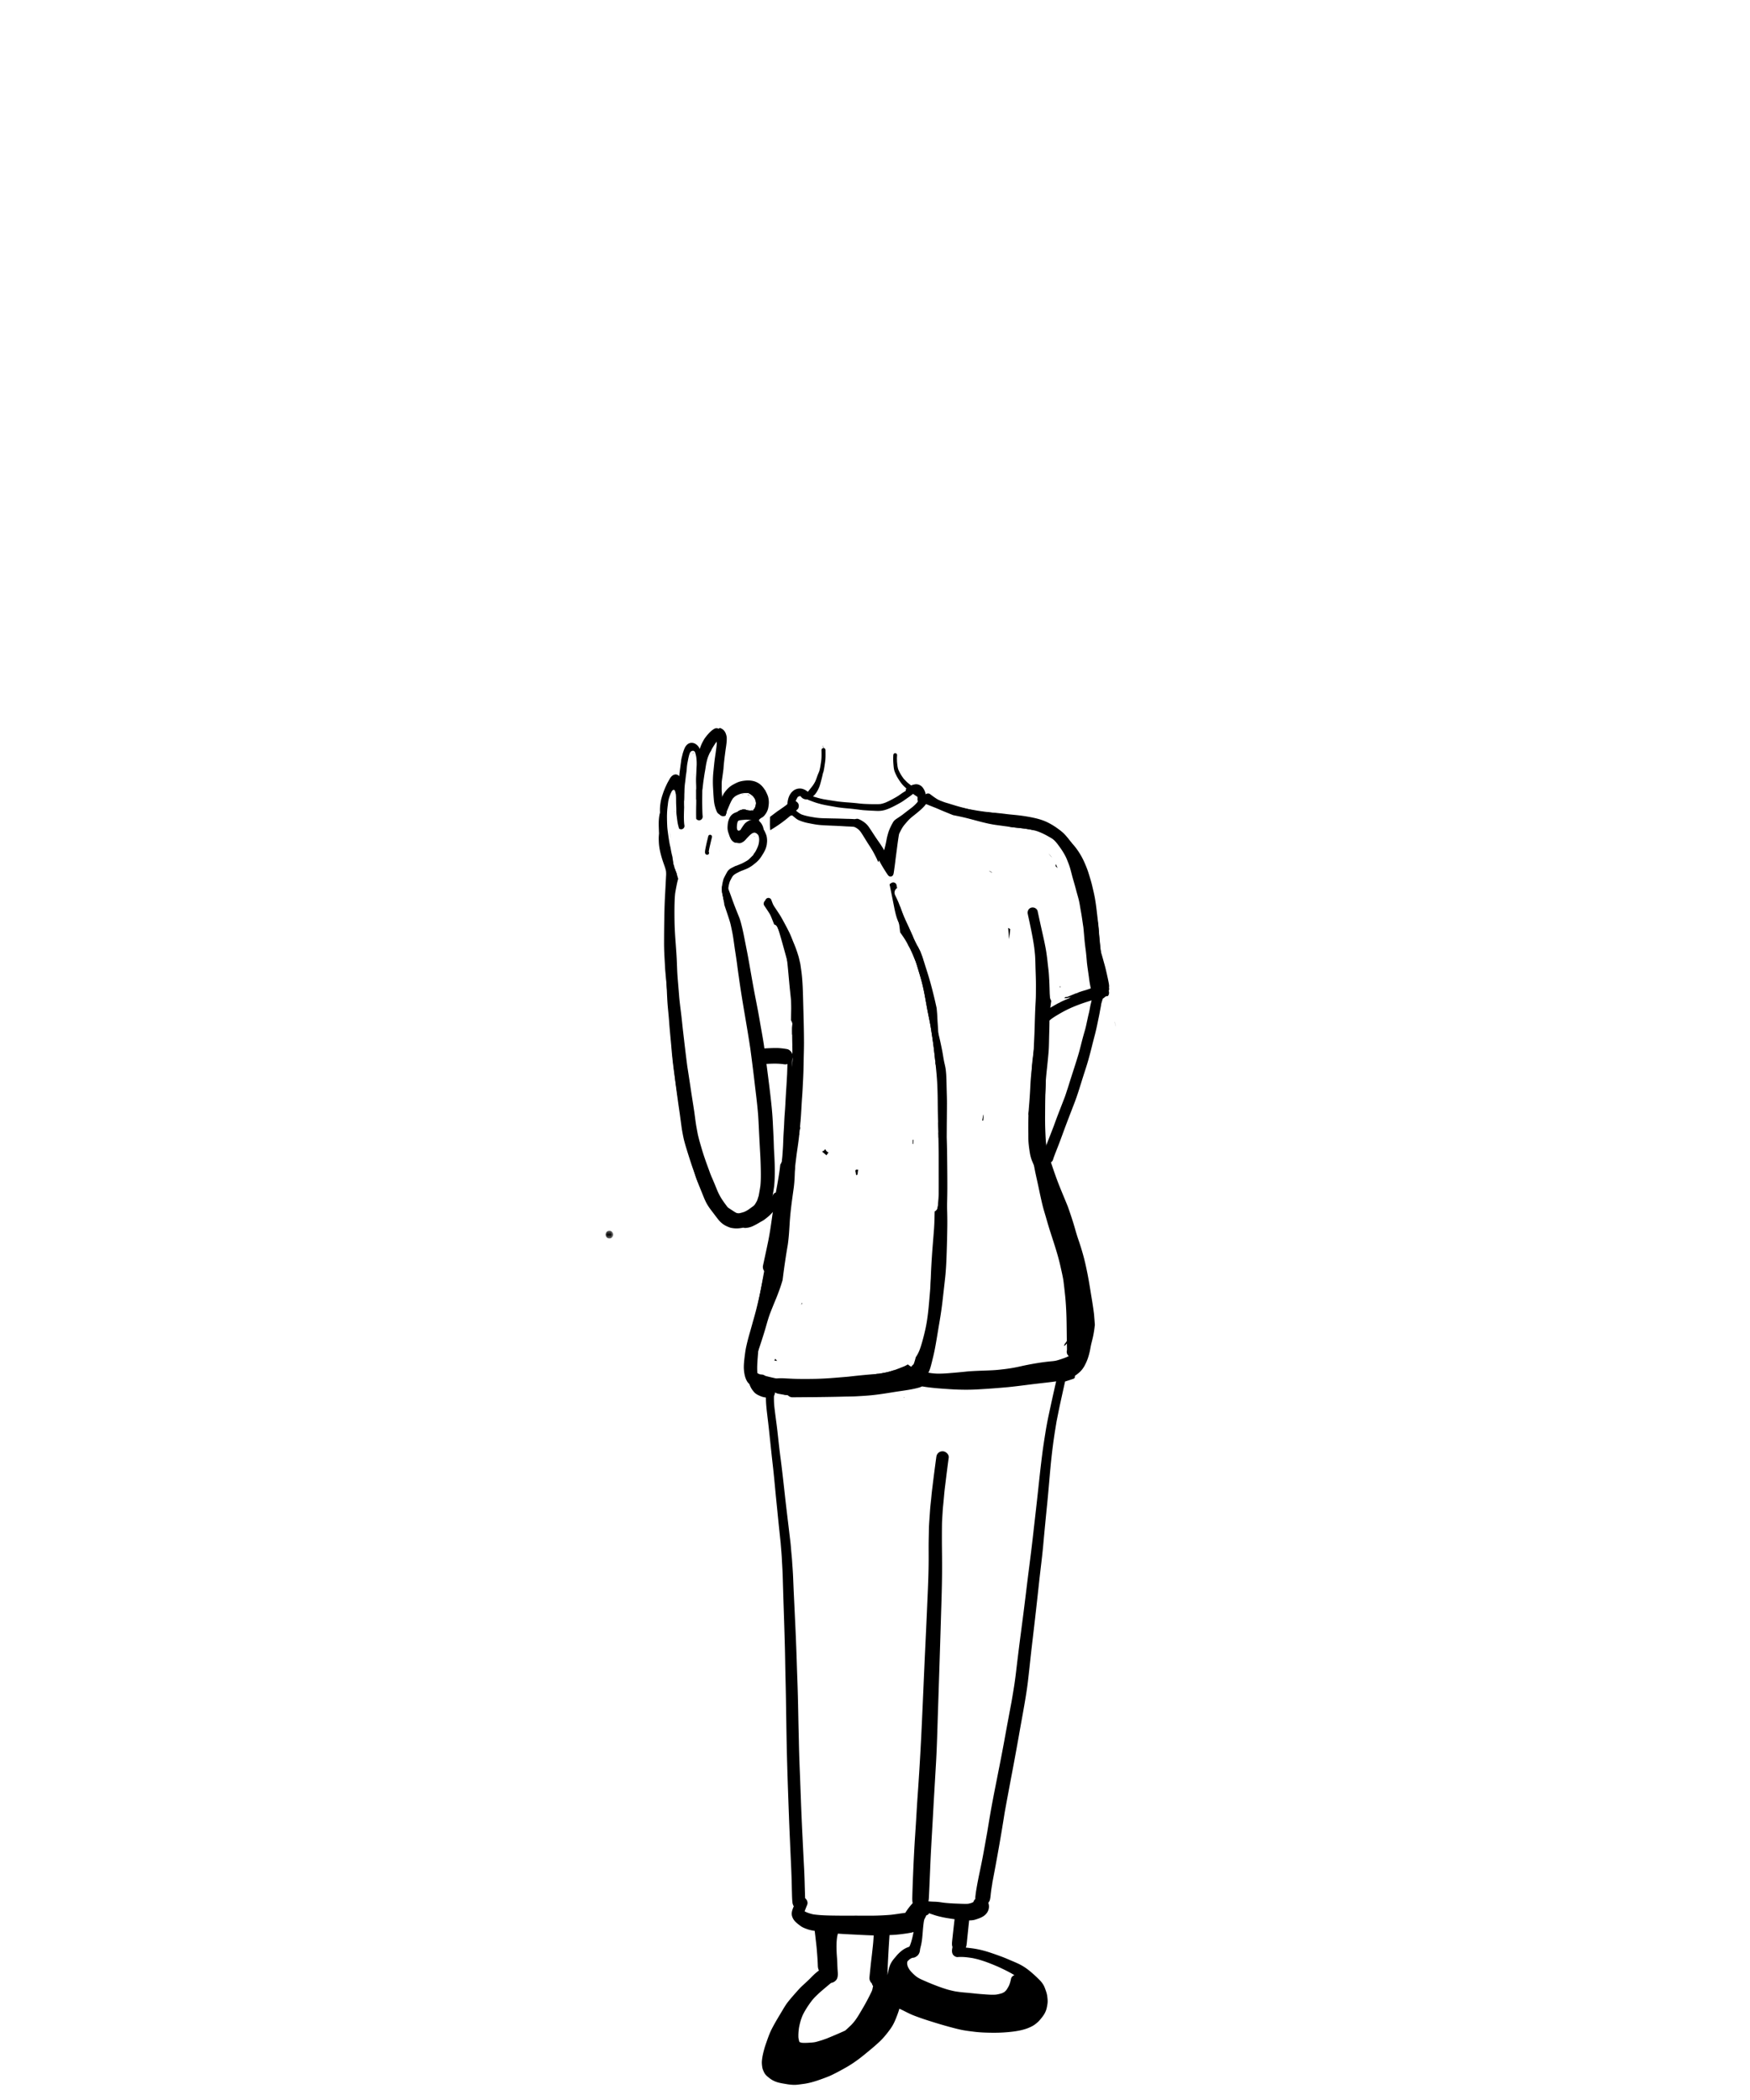<svg width="500" height="600" xmlns="http://www.w3.org/2000/svg" xmlns:xlink="http://www.w3.org/1999/xlink"><defs><path id="a" d="M.186.427h.438v1.318H.186z"/><path id="c" d="M0 .355h2.227v2.23H0z"/></defs><g fill="none" fill-rule="evenodd"><path d="M298.93 231.886l.075-.06-.004-.01a5.313 5.313 0 00-.071.07m-69.998 140.852l.262-.387-.144-.004c-.038.131-.077.262-.118.391" fill="#000"/><path d="M228.932 372.741l.265-.392-.146-.006a27.98 27.98 0 01-.119.398m76.041 10.144c-.215.44-.478.811-.78 1.181v.005l.06-.07-.06.072-.007.397c.157-.15.305-.306.45-.47.065-.087.122-.174.177-.272.14-.379.233-.77.317-1.166l-.157.323zm-83.46 5.36a5.356 5.356 0 01-.296.46c.066.014.132.032.198.045.209.032.417.063.627.091a2.143 2.143 0 01-.168-.181 6.463 6.463 0 01-.34-.45l-.021.035m36.694 11.094c.053-.028.105-.053.157-.077l-.115-.084c-.01.056-.024.108-.042.16" fill="#000"/><path d="M304.972 382.885c-.238.485-.533.885-.873 1.295.05-.06.1-.12.152-.18l-.153.188-.057.416c.211-.188.405-.39.594-.6.066-.091.125-.178.177-.272.142-.383.237-.774.317-1.17a7.687 7.687 0 01-.157.323m-53.171-151.247c.996-.123 1.932-.502 2.635-.823.762-.338 1.486-.728 2.35-1.202.392-.216.737-.408 1.074-.63.22-.14.435-.293.647-.447l.345-.243.23-.16.233-.164a21.55 21.55 0 001.235-.896l.098-.076.15-.119.083-.077.056.063c.303.23.626.44.95.645l.222.143.05.341c0 .05-.004.095-.008.14-.042.29-.01.505.104.72-.017.158-.076.24-.128.318a10.36 10.36 0 01-1.43 1.421l-.564.433-.397.302c-.599.46-1.198.92-1.79 1.384-.354.261-.719.512-1.084.76l-.199.132-.135.09-.126.08c-.414.272-.933.61-1.229 1.13-.664 1.149-1.103 2.118-1.385 3.04-.22.74-.35 1.258-.445 1.733l-.097.526-.025.118-.024.126a25.28 25.28 0 01-.608 2.512 4.647 4.647 0 00-.401-.76 38.16 38.16 0 00-1.309-1.957l-.26-.38-.37-.54c-.299-.447-.591-.893-.883-1.342l-.147-.227a62.555 62.555 0 00-.894-1.34 5.995 5.995 0 00-1.1-1.241 7.676 7.676 0 00-1.124-.766c-.167-.095-.313-.179-.46-.238a7.858 7.858 0 00-.382-.167.923.923 0 00-.338-.06c-.115 0-.233.019-.351.035-.104.018-.15.032-.185.042l-.129.02c-.146 0-.296-.005-.449-.016l-.128-.007a25.907 25.907 0 00-1.305-.05l-.595-.013c-.944-.034-1.883-.066-2.826-.087l-.954-.017-1.928-.042a42.584 42.584 0 01-1.622-.06c-.372-.02-.741-.062-1.106-.104l-.216-.024-.243-.038c-1.313-.21-2.67-.43-3.936-.907-.404-.195-.76-.456-1.121-.727a4.092 4.092 0 01-.553-.52.704.704 0 01-.091-.14 2.783 2.783 0 01-.125-.42 6.504 6.504 0 01.028-.984c.055-.355.15-.72.285-1.118.133-.286.279-.561.432-.84l.086-.16.126-.104c.073-.046.15-.088.23-.123.117-.034.24-.058.365-.082h.1c.015.03.043.07.074.111.303.37.615.606.957.72a2.164 2.164 0 00.916.116c.222.1.462.208.702.3l.083.034c.745.28 1.515.572 2.318.795l.272.073c.344.097.647.181.964.25l.431.092.143.031.125.024c.2.042.397.084.596.119l2.777.495c.323.051.65.093.978.132l.455.056c.38.048.756.09 1.135.121l.477.042.337.031a58.94 58.94 0 011.726.181l.394.046c.327.038.654.077.98.122l.207.024.163.022c.271.034.55.07.821.093.863.063 1.727.115 2.59.15l.362.018c.392.02.765.041 1.14.041.359 0 .68-.02.968-.055m-16.708-18.585c.05.258.091.477.126.693a.54.54 0 00-.512.533l.003.213c.022 1.038.042 2.114-.117 3.167-.074.48-.15.961-.23 1.442-.064.321-.133.673-.223 1.022a4.422 4.422 0 01-.265.703l-.042.101-.1.237c-.115.29-.22.578-.324.87-.136.392-.278.792-.449 1.176a9.231 9.231 0 01-1.18 1.808l-.097.122c-.17.212-.292.365-.41.519l-.143.177-.223.276-.1.108-.241-.181a4.332 4.332 0 00-.307-.21 3.632 3.632 0 00-1.05-.456 2.75 2.75 0 00-.683-.083 3.58 3.58 0 00-.654.066 2.7 2.7 0 00-.553.18l-.09.04c-.223.086-.439.233-.707.463-.95.815-1.476 2.104-1.56 3.833-.622.404-1.239.821-1.85 1.25l-.442.307c-.31.209-.62.417-.919.644l-1.731 1.31c-.01.345-.021.689-.023 1.035l-.006.527.037-.029.09-.07.111-.086.429-.335c.511-.387 1.019-.773 1.528-1.157.32-.24.647-.47.977-.696l.328-.23c.595-.415 1.19-.83 1.792-1.234.038.06.107.115.191.16.007.119.038.258.077.419.111.424.348.749.581 1.042.233.281.529.519.835.755l.23.185c.278.233.585.47.943.634.233.111.501.216.811.325.49.17 1.065.358 1.657.477l.195.042.135.024c1.148.233 2.28.46 3.41.554 1.118.087 2.238.132 3.48.184l.112.007c.501.017.998.035 1.5.063.48.018.957.049 1.433.08l.906.053.622.027.143.004.136.004c.442.024.895.044 1.333.1l.153.046.223.111c.212.097.42.23.696.436a5 5 0 01.734.727c.463.652.89 1.353 1.305 2.029l.16.257.056.094c.098.16.195.318.299.475.09.156.188.306.285.459l.111.171.2.31c.396.61.8 1.244 1.172 1.885.164.286.313.575.463.867l.062.115.053.112.174.334.083.16c.094.19.192.377.28.57l.065.162.052.115c.076.172.153.342.237.509l.073.126.09-.185.045-.185.06-.139.643 1.181a49.003 49.003 0 001.712 2.753c.196.292.439.65.822.703.038.004.076.004.111.004a.81.81 0 00.714-.415c.15-.261.198-.564.243-.91.06-.382.115-.77.164-1.156l.084-.595c.059-.43.111-.858.163-1.287.052-.446.104-.874.164-1.31.093-.69.184-1.382.274-2.076l.084-.666c.118-.912.244-1.826.38-2.73.052-.326.107-.65.163-.97l.052-.132.053-.132c.17-.35.343-.69.522-1.028l.048-.087c.17-.297.34-.586.536-.861.18-.254.383-.495.584-.735l.098-.115c.29-.335.585-.676.888-1 .497-.508 1.072-.962 1.625-1.4l.358-.287c.797-.641 1.643-1.338 2.415-2.17a8.09 8.09 0 00.832-1.122c.324.178.676.342 1.023.501l.16.073c.376.175.752.346 1.131.5.836.348 1.723.65 2.506.915l.132.05a54.514 54.514 0 005.405 1.529c1.566.358 3.223.714 5.37 1.153.285.055.57.108.856.157.425.077.845.16 1.267.244l.606.118.48.09c.466.084.995.182 1.492.335.338.102.672.206 1 .338.32.126.626.268.935.415.401.188.766.348 1.12.508l.088.038c.23.033.456.064.685.099 1.32.166 2.642.27 3.961.47.824.122 1.646.257 2.447.463-.436-.254-.864-.519-1.291-.78l-1.044-.634a32.48 32.48 0 00-2.461-1.31 33.926 33.926 0 00-1.709-.757c-.396-.163-.794-.33-1.187-.505a11.597 11.597 0 00-1.308-.495c-.578-.188-1.152-.292-1.587-.369a19.67 19.67 0 00-.613-.094l-.177-.028-.497-.07-.269-.042c-.383-.055-.766-.111-1.144-.156l-.122-.014a50.506 50.506 0 01-2.597-.355l-.114-.01-.101-.019-1.413-.247-1.47-.243-.215-.05c-.793-.156-1.528-.299-2.251-.463a61.864 61.864 0 01-2.69-.679 35.156 35.156 0 01-5.283-1.889l-.33-.149-.321-.144a32.672 32.672 0 01-.644-.327c-.063-.062-.125-.125-.19-.185-.043-.616-.256-1.254-.614-1.842a3.649 3.649 0 00-.435-.586 2.309 2.309 0 00-.591-.453 2.32 2.32 0 00-.957-.29c-.045-.002-.09-.006-.136-.006-.209 0-.432.045-.627.08a3.752 3.752 0 00-.323.084c-.18.056-.356.115-.53.177l-.23-.185a24.085 24.085 0 01-.684-.546l-.084-.07-.146-.135-.087-.08a8.62 8.62 0 01-.31-.318l-.302-.313-.102-.105-.1-.105c-.077-.094-.147-.194-.223-.3l-.119-.166-.139-.196a11.38 11.38 0 01-1.114-2.027c-.212-.614-.274-1.276-.337-1.913l-.038-.405-.004-.31-.017-.446c-.004-.083 0-.17.004-.25l.01-.233c.007-.186.017-.373.031-.561a.508.508 0 00-.129-.37.54.54 0 00-.386-.184.544.544 0 00-.554.515 14.933 14.933 0 00-.034 1.624c.014.473.052.937.094 1.407.045.509.094.965.223 1.422.139.474.365.937.56 1.349.177.369.39.735.685 1.184.296.47.585.885.864 1.233.354.44.78.868 1.336 1.352-.13.188-.192.442-.17.687l-.102.055-.115.066-.163.105c-.286.174-.567.352-.849.547l-.32.227-.154.108-.365.254c-.494.327-1.04.623-1.52.888l-.366.199c-.526.285-1.075.558-1.687.829a8.686 8.686 0 01-1.546.474 11.29 11.29 0 01-1.117.045l-.293-.003h-.292c-.195-.003-.386-.003-.577-.003-.683 0-1.459-.022-2.59-.08a29.061 29.061 0 01-1.656-.158l-.104-.01a22.125 22.125 0 00-.801-.08c-.751-.077-1.514-.133-2.276-.189l-.268-.017a70.937 70.937 0 01-1.851-.18l-.296-.032-.237-.035c-1.28-.192-2.607-.394-3.908-.62a20.112 20.112 0 01-1.817-.436c-.41-.119-.828-.24-1.242-.376.393-.348.703-.708.953-1.084a8.552 8.552 0 00.829-1.585c.236-.607.403-1.268.553-1.85l.046-.171c.173-.659.323-1.293.449-1.913l.055-.146.059-.146c.052-.143.083-.296.111-.446l.025-.105c.045-.21.08-.418.111-.624l.024-.135c.06-.346.108-.687.157-1.028l.038-.261.021-.147c.035-.255.07-.509.094-.767.066-.68.063-1.376.056-1.975l-.004-.265-.006-.575c-.007-.33-.244-.588-.55-.596a3.7 3.7 0 00-.178-.68l-.017-.009c-.007 0-.018.013-.018.017m-18.73 22.955l-.243.167c.093.202.146.418.12.617-.047.38-.03.46-.215.795a1.386 1.386 0 01-.241.321l.043.006c.332-.236.662-.474.996-.71l.117-.084a11.15 11.15 0 01-.066-1.126v-.335l-.511.35zm-5.741 3.919c.074 0 .147 0 .221-.004.435-.098.856-.24 1.27-.4.07-.032.136-.067.205-.105.053-.056.108-.112.157-.167.05-.069.102-.137.152-.203a2.884 2.884 0 01-.479-.115c-.509.34-1.02.668-1.526.994m-4.906 3.191l.065.042c-.01-.023-.017-.046-.026-.07l-.04.028m-14.669 17.823l-.014.067a1.673 1.673 0 01.912-.012l.063-.654a1.407 1.407 0 01-.087-.272c-.09-.502-.195-1-.29-1.498-.222.79-.41 1.589-.584 2.369M299.76 244.08l.101.118c.185.223.373.446.564.662.053.059.104.119.155.179-.086-.12-.173-.238-.262-.356a10.37 10.37 0 00-.75-.832l.193.229zm10.952 15.965c-.018-.139-.035-.278-.055-.418.229 1.606.556 3.191.807 4.79.139.9.274 1.799.341 2.705.055.79.114 1.581.205 2.369.195 1.292.53 2.547.79 3.83.136.672.275 1.34.376 2.017.094.637.184 1.285.323 1.912.164.735.327 1.464.415 2.21.048.417.01.905-.14 1.3-.132.347-.258.678-.528.95-.3.3-.7.47-1.1.589-.233.068-.471.12-.712.163-.322.137-.662.245-.983.349-.341.108-.685.202-1.03.303-.432.13-.86.275-1.285.432-.198.094-.393.198-.588.306.063-.051.119-.1.177-.152-.792.306-1.58.64-2.366.958-.124.052-.247.104-.376.15.06-.025.115-.05.175-.073-.244.093-.48.15-.735.132a6.995 6.995 0 00-.362.348h.108a4.67 4.67 0 001.988-.467c-.3.157-.55.342-.787.523-.71.282-1.41.568-2.099.902-.111.053-.22.105-.327.16l-.038.028c-.15.112-.327.2-.512.258-.504.269-1.006.554-1.538.865-.26.15-.519.303-.776.455a88.07 88.07 0 00.279-2 2.98 2.98 0 01-.366-.912 15.7 15.7 0 01-.115-.565 13.937 13.937 0 01-.139-1.323c-.052-.742-.028-1.495-.038-2.24-.003-.203-.003-.405-.007-.604-.212-1.073-.323-2.173-.477-3.254-.16-1.164-.303-2.335-.449-3.501-.292-2.035-.63-4.06-.905-6.098v.014c0-.007 0-.014-.003-.02v-.012c0-.013-.004-.024-.004-.038v.007a.196.196 0 00-.007-.048l-.02-.144.01.053-.031-.212.02.16-.03-.224a52.304 52.304 0 01-.297 4.178c-.177 1.506-.355 3.007-.529 4.513-.073.637-.146 1.274-.223 1.908.335.5.648 1.004.954 1.52-.006.77-.035 1.481-.094 2.17l-.073.966-.07.95-.118 1.561c-.1 1.248-.24 2.53-.352 3.506a78.29 78.29 0 01-.389 2.4l-.084-.02-.108.007c-.041.003-.087.003-.128.007a49.68 49.68 0 01-.052 1.595c-.028.603-.06 1.209-.091 1.812a9.638 9.638 0 011.528.122l.041.004c.077-.154.16-.3.254-.443.3-.453.686-.798 1.17-1.01.046-.331.192-.649.438-.892.857-.847 1.946-1.475 2.976-2.084a33.17 33.17 0 013.243-1.697c1.636-.739 3.313-1.348 5.018-1.892 1.79-.564 3.595-1.16 5.437-1.54.1-.024.201-.034.303-.041.108-.143.184-.286.236-.436.094-.257.087-.456.07-.707a.884.884 0 00-.098-.335.503.503 0 00.108-.255c.045-.24.042-.278.018-.519a3.184 3.184 0 00-.029-.194c.084-.446-.013-.952-.076-1.283a49.11 49.11 0 00-.404-1.943l-.1-.464-.129-.561-.129-.558-.13-.557c-.069-.29-.148-.582-.228-.874l-.053-.188-.049-.182-.17-.606a114.355 114.355 0 00-1.24-4.261 99.119 99.119 0 00-.708-2.147l-.144-.428c-.18-.544-.347-1.09-.511-1.641l.031-.265.035-.272c.118-.958.237-1.92.348-2.878a66.207 66.207 0 00-.599-1.668c-.612-1.203-1.095-2.475-1.652-3.705l-1.053-2.331c.346 1.56.604 3.136.816 4.725m-9.124-12.561c.031.031.062.059.093.087.168.15.34.3.503.456-.177-.392-.36-.78-.542-1.168l-.054.625" fill="#000"/><path d="M297.851 267.342l.008.043c-.008-.042-.013-.087-.02-.132l.012.09m-14.335-17.949a1.629 1.629 0 00-.966-.541c.322.18.645.36.966.541m4.541 15.797a313.526 313.526 0 01.254 3.153 411.5 411.5 0 00.334-2.861c-.164-.11-.328-.224-.489-.337l-.099.045m9.805 2.233l.001.011.003.007a5.685 5.685 0 00-.008-.05l.004.032m4.967 14.724c.052-.038.1-.077.153-.111-.056-.126-.108-.255-.16-.384.003.164.003.33.007.495" fill="#000"/><g transform="translate(318.218 291.515)"><mask id="b" fill="#fff"><use xlink:href="#a"/></mask><path d="M.186.498c.104.265.212.534.285.805.038.146.076.296.107.442l.046-.074A61.807 61.807 0 00.298.427L.186.498" fill="#000" mask="url(#b)"/></g><path d="M295.887 299.059l-.008.106c.024-.029.049-.056.074-.082l.048-.048-.114.024m-66.829 284.586a6.773 6.773 0 01-.63-.2l-.045-.076a9.697 9.697 0 01-.257-1.174c-.046-.833.007-1.725.156-2.808a20.42 20.42 0 01.38-1.697c.163-.603.39-1.247.696-1.972.679-1.37 1.562-2.759 2.71-4.25l.085-.098c.274-.32.553-.64.856-.938.459-.449.918-.892 1.398-1.313.895-.78 1.866-1.6 3.056-2.578.236-.028.487-.108.717-.227a1.68 1.68 0 00.432-.3c.897-.696.8-1.92.716-2.996-.013-.195-.028-.349-.035-.491a82.186 82.186 0 01-.059-1.324l-.007-.226a38.73 38.73 0 00-.084-1.603c-.17-2.234-.228-4.102.035-5.962.063-.31.137-.627.213-.947 1.444.111 2.905.18 4.367.25l1.904.095c1.253.066 2.503.125 3.755.16.07.003.14.003.209.003-.038.62-.077 1.258-.128 1.895-.07.834-.164 1.666-.258 2.495l-.108.965-.146 1.254-.018.15c-.076.621-.153 1.241-.212 1.864l-.122 1.196c-.08.745-.156 1.491-.215 2.237-.05.606.202 1.212.682 1.665.035.171.1.349.19.52l.158.222c-.08.387-.163.78-.254 1.175a15.08 15.08 0 00-.164.397 62.448 62.448 0 01-2.357 4.48l-.32.54a75.1 75.1 0 01-1.102 1.85c-.25.408-.515.801-.787 1.192-.181.254-.376.495-.577.739l-.088.108-.202.226a6.948 6.948 0 01-.518.554l-.474.446-.476.442c-.212.2-.431.391-.651.58l-.268.124c-.456.21-.916.411-1.378.614l-.286.125c-1.089.47-2.182.93-3.281 1.38l-.244.087c-.466.17-.936.342-1.416.488-.543.163-1.027.31-1.514.435-.421.1-.863.14-1.295.178l-.139.003a21.99 21.99 0 01-1.72.084c-.292 0-.587-.01-.88-.038zm24.508-19.881l.034-.99c.029-.902.073-1.801.119-2.697l.025-.453c.111-2.25.257-4.498.403-6.745a36.904 36.904 0 003.89-.33l.154-.022a33.587 33.587 0 002.085-.33 7.58 7.58 0 00.741-.193c-.244 1.241-.53 2.575-1.04 3.864a2.81 2.81 0 01-.123.223l-.076.144-.004-.007a4.26 4.26 0 00-.595.216 6.188 6.188 0 00-.933.48c-.47.293-.946.676-1.493 1.206-.292.282-.557.599-.814.906l-.185.215c-.493.572-.887 1.077-1.2 1.67-.38.707-.574 1.47-.744 2.19-.095.41-.181.817-.265 1.225l.02-.572zm6.358-.91c-.22-.327-.4-.647-.553-.975a5.515 5.515 0 01-.185-.78c0-.157.007-.31.024-.468l.08-.265c.23-.24.457-.45.687-.63a6.97 6.97 0 01.57-.317c.142-.035.288-.062.445-.077.407-.045.714-.268 1.037-.502.369-.27.63-.78.732-1.146.058-.216.086-.446.111-.669l.013-.121c.05-.234.108-.468.164-.701.055-.23.112-.456.16-.683.125-.595.223-1.251.296-2.003.049-.491.09-.986.129-1.481.08-.972.164-1.979.31-2.962.045-.23.093-.463.153-.69l.128-.24.06-.115c.132-.254.254-.512.365-.766.094-.042.194-.088.296-.126a.925.925 0 00.504-.508c.289.122.595.226.902.327l.153.053.31.104c.897.303 1.792.512 2.544.676.991.209 1.99.355 3.014.501.12.018.24.035.361.05l-.237 2.069-.23 2.08-.097.91-.1.908-.011.106c-.028.27-.055.546-.066.821-.01.307.014.586.077.813.017.062.038.125.062.184l-.031.293c-.097.532-.132.755-.077 1.23.042.317.203.731.466.95.317.27.568.42 1.002.465h.06c.153 0 .243-.015.338-.029.195-.01.393-.013.588-.013 1.2 0 2.397.166 3.514.351l.418.095c.435.1.87.201 1.298.323.8.241 1.459.453 2.074.673 1.229.446 2.43.95 3.553 1.431l.188.091c1.442.68 2.93 1.387 4.303 2.241-.506.188-.867.578-.962 1.024-.117.565-.274 1.226-.546 1.875a9.183 9.183 0 01-.818 1.397 7.026 7.026 0 01-.522.508c-.233.14-.47.258-.72.367-.605.187-1.177.32-1.747.393-.306.02-.613.028-.92.028-.514 0-1.067-.02-1.787-.073l-.398-.028c-.96-.07-1.917-.14-2.874-.247a125.94 125.94 0 00-3.087-.296 32.79 32.79 0 01-2.687-.349c-.776-.168-1.597-.349-2.393-.6a55.57 55.57 0 01-2.454-.839 76.683 76.683 0 01-4.765-1.983 12.77 12.77 0 01-.887-.477 6.153 6.153 0 01-.752-.55l.004.003c-.676-.593-1.18-1.108-1.587-1.63zm36.315-247.095l-.511.121-.091.021-.177.042-.115.024a41.96 41.96 0 01-1.163.269l-.146.888c-.073.467-.164.934-.254 1.397.07-.01.143-.024.212-.035l.16-.024c.07.69.17 1.435.286 2.195.017.304.052.61.087.916l.024.216c.056.708.108 1.418.133 2.122.038 1.042.197 2.146.312 2.948.154 1.053.404 2.09.644 3.094a46.8 46.8 0 01.39 1.67c.348 1.633.7 3.232 1.183 4.86.213.71.41 1.421.61 2.135.257.934.514 1.867.806 2.79.252.788.519 1.576.79 2.363l.098.286.105.307a758.33 758.33 0 011.392 3.64l1.005 2.544.053.133a90.61 90.61 0 011.799 5.003c.337 1.024.64 2.08.936 3.1l.066.235c.13.445.257.894.39 1.34l.198.666c.404 1.359.81 2.732 1.163 4.1.438 1.698.688 3.53.887 5.005.212 1.564.362 3.226.46 5.076.048.985.128 1.968.208 2.951.063.756.122 1.453.168 2.15.038.578.058 1.205-.042 1.868-.073.487-.157.974-.254 1.455a6.684 6.684 0 01-.366 1.227c-.097.24-.236.564-.404.763-.35.443-.79.99-1.33 1.422-.726.585-1.613.888-2.47 1.18l-.292.102a20.76 20.76 0 01-1.02.314l-.191.059c-.491.135-1.003.191-1.57.24a62.203 62.203 0 00-3.727.467c-1.959.32-3.567.627-5.057.968a43.842 43.842 0 01-4.719.816l-.403.045c-.762.09-1.57.181-2.353.233-.853.053-1.698.087-2.551.119l-.247.007-.133.007c-1.49.053-3.03.108-4.54.22l-.683.069-.46.049c-.991.097-1.98.198-2.974.278l-.436.035c-1.19.105-2.533.217-3.856.217-.212 0-.42-.004-.63-.007a16.668 16.668 0 01-5.039-.983c-.835-.3-1.712-.644-2.485-1.122a6.947 6.947 0 01-.737-.523c-.38.234-.773.44-1.18.603-1.597.645-3.195 1.283-4.88 1.659-.39.086-.782.16-1.179.223-.362.334-.79.634-1.277.902-1.08.592-2.259.93-3.17 1.16-1.031.254-2.236.54-3.453.697l-.296.038c-.856.115-1.653.22-2.436.234-.47.007-.936.01-1.406.01l-.992-.003c-1.713-.021-3.473-.126-5.127-.234a130.46 130.46 0 00-2.603-.146l-.1-.004c-2.308-.122-4.691-.243-6.999-.64a55.238 55.238 0 01-2.892-.567l-.097-.023a68.501 68.501 0 01-3.491-.86c-.254-.073-.574-.156-.884-.296-.24-.108-.421-.191-.606-.331-.309-.233-.389-.345-.601-.652-.61-.899-.261-2.114-.007-3.003.135-.467.306-.924.477-1.376l.114-.303.108-.296c.261-.718.508-1.44.745-2.168l.119-.362c.438-1.338.932-2.853 1.367-4.335.108-.37.216-.738.32-1.111.324-1.129.69-2.408 1.155-3.6l.272-.7.17-.424.595-1.482.25-.605.126-.303.115-.269a.98.98 0 01.046-.108l.083-.202.118-.293.046-.119.045-.114.146-.383.042-.108c.25-.66.5-1.314.73-1.976.22-.638.422-1.279.613-1.92l.045-.153.045-.15.035-.292.035-.252a214.107 214.107 0 011.43-9.637 51.23 51.23 0 00.342-3.285c.055-.732.1-1.485.15-2.234l.034-.56c.198-3.213.65-6.453 1.09-9.586l.02-.146.017-.128.018-.12c.055-.407.1-.818.14-1.233.114-1.21.16-2.445.198-3.536l.013-.338.031-.774-.024-.108-.02-.097-.038-.143-.029-.143a.52.52 0 00-.013-.146 11.904 11.904 0 01-.098-.735l-.02-.115a23.93 23.93 0 01-.06-1.607c0-.393.007-.79.017-1.184l.004-.21c.01-.39.02-.783.115-1.16l-.018-.135-.013-.126-.06-.48a1.57 1.57 0 01-.57.462 1.52 1.52 0 01-.115.272c0 .004 0 .011-.004.015-.018.69-.46 1.289-1.093 1.487-.028.412-.059.82-.09 1.23l-.09 1.279c-.125 1.833-.199 3.717-.265 5.383-.028.777-.063 1.55-.097 2.324l-.004.097c-.059 1.3-.15 2.593-.272 3.847a79.97 79.97 0 01-.205 1.832c-.073.61-.142 1.22-.202 1.833-.274 2.879-.577 5.255-.95 7.477-.093.558-.177 1.119-.264 1.68l-.066.442a46.804 46.804 0 01-.675 3.157c-.286 1.13-.616 2.22-1.023 3.512a356.96 356.96 0 00-1.142 3.76c-.358 1.205-.713 2.4-1.085 3.592-.15.48-.293.965-.436 1.45l-.08.281c-.167.565-.334 1.133-.521 1.69a110.958 110.958 0 01-1.27 3.648c-.43 1.182-.85 2.363-1.271 3.544-.439 1.23-.797 2.533-1.114 3.686l-.32 1.188c-.164.62-.33 1.24-.509 1.857-.093.335-.177.673-.246 1.01l-.032.15c-.06.304-.138.718-.16 1.09-.024.356.025.73.066 1.057l.029.215c.117.98.695 1.99 1.712 2.997a8.747 8.747 0 002.018 1.498c.337.181.682.352 1.033.512a37.64 37.64 0 012.235.48l.615.15.122.033c.324.08.655.163.982.247l.15.038.086.024.115.029.199.055c.5.136.953.272 1.399.418l.313.105.111.03.247.102c2.224.268 4.392.394 6.79.519.588.028 1.173.042 1.758.042 1.89 0 3.73-.14 5.283-.271 2.7-.241 5.327-.558 7.816-.945 1.639-.258 3.202-.75 4.646-1.244a22.97 22.97 0 011.316-.397c.386-.112.769-.22 1.144-.342a31.272 31.272 0 001.62-.578l.406-.142c.147-.046.205-.064.264-.084l-.024.122.004.135c.208-.1.389-.219.56-.334.143-.09.274-.181.407-.258a1.41 1.41 0 01.7-.184c.647 0 1.277.46 1.493 1.097l.03-.101-.003-.094c-.01-.39-.02-.753-.034-1.111.195.188.407.338.619.473 1.194.76 2.62.997 3.995 1.223l.505.088c2.516.435 5.084.609 7.572.777l.3.02a73.07 73.07 0 004.657.16c1.144 0 2.279-.034 3.365-.094a246.67 246.67 0 008.7-.647c1.702-.168 3.396-.384 5.126-.603 1.005-.13 2.015-.258 3.024-.373l1.583-.185c1.424-.16 2.708-.307 3.985-.491-.768 3.331-1.5 6.672-2.189 9.913a95.743 95.743 0 00-.922 5.024c-.306 1.92-.602 3.804-.845 5.703-.425 3.328-.79 6.645-1.212 10.6-.27 2.536-.56 5.07-.849 7.603-.166 1.453-.334 2.905-.494 4.361-.393 3.555-.846 7.14-1.235 10.18a930.55 930.55 0 00-.843 6.774l-.059.503c-.191 1.532-.38 3.069-.57 4.602-.178 1.428-.366 2.853-.554 4.281l-.139 1.07-.139 1.07a678.163 678.163 0 00-.502 3.881 944.093 944.093 0 00-.744 6.084l-.06.492a126.048 126.048 0 01-.584 4.504 299.56 299.56 0 01-.814 4.934l-.045.24c-.686 3.641-1.368 7.279-2.026 10.923a514.484 514.484 0 01-1.43 7.46l-.126.627-.528 2.693-.397 2.01a451.976 451.976 0 00-1.054 5.475c-.356 1.902-.672 3.807-.99 5.717l-.343 2.073-.414 2.303c-.387 2.192-.79 4.46-1.243 6.693-.132.658-.271 1.314-.407 1.972l-.094.45a118.55 118.55 0 00-.477 2.345 97.115 97.115 0 00-.512 2.833c-.059.355-.108.71-.15 1.066l-.034.26c-.042.321-.08.607-.073.882-.004.095 0 .188.007.283a1.92 1.92 0 00-.373.442l-.212.45c-.16.086-.323.163-.487.23a6.868 6.868 0 01-1.044.264c-.265.01-.533.018-.8.018a41.17 41.17 0 01-1.761-.05l-.359-.013a56.176 56.176 0 01-3.5-.216 24.499 24.499 0 01-.98-.122l-.159-.025-.49-.07a15.795 15.795 0 00-1.657-.125 21.27 21.27 0 01-1.584-.097c.046-.185.07-.4.095-.613.048-.422.062-.813.076-1.199l.017-.418c.053-1.066.1-2.135.146-3.206l.046-1.128.049-1.122c.059-1.457.117-2.913.188-4.37.135-2.825.296-5.648.459-8.473.098-1.686.195-3.376.286-5.066.152-2.826.32-5.648.486-8.477l.007-.122c.108-1.819.216-3.638.32-5.46.195-3.376.303-6.812.408-10.131l.1-3.175c.3-8.961.596-17.926.864-26.887l.097-3.189c.119-3.696.22-7.027.247-10.369.018-2.058.01-4.313-.02-7.09a305.44 305.44 0 01.003-7.121c.01-.906.07-1.833.128-2.725.035-.534.063-.982.088-1.432.02-.376.058-.749.097-1.125.025-.22.045-.436.066-.655l.14-1.491.138-1.517c.084-.912.2-1.825.314-2.738l.132-1.059c.26-2.132.526-4.258.821-6.384.056-.4-.076-.815-.369-1.163-.34-.404-.852-.665-1.34-.683-.518 0-.94.16-1.273.47-.408.373-.519.833-.57 1.237a524.125 524.125 0 00-1.055 8.164l-.132 1.07c-.084.665-.15 1.338-.213 2.007l-.07.728-.1.93c-.08.753-.16 1.506-.212 2.257-.08 1.175-.16 2.349-.245 3.524l-.013.225a45.505 45.505 0 00-.077 2.199l-.003.188c-.007.4-.014.798-.025 1.195a133.634 133.634 0 00-.037 4.425v.262c.002.76.006 1.515.002 2.272-.013 3.696-.177 7.452-.337 11.087l-.014.334-.1 2.303c-.108 2.501-.227 5.003-.342 7.505l-.09 1.909-.192 4.066c-.152 3.279-.296 6.56-.438 9.84l-.017.414c-.234 5.303-.474 10.787-.76 16.174a896.41 896.41 0 01-.89 14.142c-.115 1.63-.212 3.268-.31 4.906l-.097 1.637c-.07 1.192-.15 2.38-.23 3.568l-.048.777c-.057.812-.11 1.624-.157 2.436a507.22 507.22 0 00-.429 8.8 537.741 537.741 0 00-.15 3.973c-.024.689-.044 1.38-.062 2.069-.017.676-.038 1.376.097 2.021a17.44 17.44 0 00-1.287 1.543c-.223.31-.435.625-.644.941l-.1.164-.063.105c-.283.042-.578.08-.87.122a14.97 14.97 0 00-.713.097c-.84.132-1.678.244-2.517.345a74.237 74.237 0 01-6.456.254c-.584 0-1.169-.003-1.754-.007l-1.855-.007-.769.004c-.62.003-1.242.007-1.865.007-1.243 0-2.489-.01-3.734-.028-1.83-.025-3.78-.07-5.697-.338a10.702 10.702 0 01-2.04-.623 9.31 9.31 0 01-.507-.255c.173-.47.365-.951.556-1.432l.181-.446c.282-.704-.09-1.477-.602-1.878v-.129l-.035-1.206-.062-2.1a184.86 184.86 0 00-.182-4.98c-.108-2.034-.208-4.07-.31-6.107l-.198-3.95c-.219-4.378-.383-8.837-.529-12.774l-.066-1.76c-.062-1.707-.128-3.415-.198-5.122a335.382 335.382 0 01-.195-6.748l-.007-.251-.066-2.802c-.042-1.575-.073-3.15-.104-4.724-.032-1.72-.067-3.442-.111-5.16a568.593 568.593 0 00-.179-5.509c-.048-1.358-.093-2.68-.135-4-.09-2.906-.205-5.892-.348-9.128a3509.8 3509.8 0 00-.494-10.509c-.052-1.09-.098-2.177-.143-3.268l-.066-1.609c-.039-.948-.105-1.893-.17-2.84l-.025-.317c-.038-.554-.076-1.108-.11-1.662a47.225 47.225 0 00-.137-1.54l-.077-.819-.07-.818-.016-.214a40.003 40.003 0 00-.16-1.696l-.283-2.356-.274-2.323-.181-1.495-.015-.115c-.309-2.613-.622-5.223-.907-7.84-.36-3.292-.752-6.825-1.225-10.376-.206-1.557-.38-3.118-.55-4.679-.178-1.623-.348-3.208-.56-4.787-.227-1.721-.453-3.432-.645-5.147a28.8 28.8 0 01-.065-2.557 1.154 1.154 0 00-1.097-1.188c-.64 0-1.169.495-1.187 1.097-.049 1.76.136 3.47.345 5.217l.108.923c.142 1.178.285 2.359.41 3.537l.247 2.358.098.896c.25 2.387.504 4.774.776 7.15.233 2.062.431 4.163.623 6.194.093.997.188 1.993.289 2.987l.146 1.473.129 1.261c.23 2.318.462 4.634.706 6.948l.163 1.557.164 1.558c.035.491.077.982.119 1.474l.024.285c.08.982.16 1.958.206 2.941.024.516.051 1.028.083 1.543l.017.331c.056.983.108 1.969.136 2.952.09 3.236.188 6.473.3 9.71.118 3.523.229 7.041.319 10.564.032 1.21.053 2.421.077 3.634l.014.885c.027 1.52.056 3.018.094 4.515.09 3.617.146 7.234.198 10.85l.018 1.09c.038 2.551.08 5.098.135 7.649.136 6.22.362 12.47.585 18.515l.045 1.206c.087 2.428.195 4.856.303 7.282l.045 1.076.083 1.836.056 1.251c.136 2.846.262 5.627.317 8.366.018.759.034 1.515.056 2.27.01.447.024.893.045 1.335.007.175.02.345.035.517l.01.117.021.213c.014.12.024.237.035.359.02.237.108.446.18.63l.06.158c.042.07.083.139.132.208-.034.06-.066.14-.097.22-.32.802-.679 1.71-.376 2.676.205.637.529 1.146 1.058 1.644.421.4.874.742 1.378 1.115.564.419 1.26.666 1.873.882.573.206 1.158.328 1.649.418l.257.045.258.05a.856.856 0 00.007.225c.177 1.491.345 2.955.505 4.422.097 1.118.194 2.237.264 3.362.034.582.063 1.168.083 1.75.015.511.066 1.055.335 1.533l-.32.243c-.16.126-.321.25-.477.384-.522.438-1.01.93-1.48 1.404-.215.219-.43.435-.65.648-.41.397-.832.784-1.253 1.167l-.626.579c-.585.546-1.107 1.131-1.685 1.783l-.24.268c-.762.871-1.458 1.663-2.119 2.502-.595.753-1.09 1.589-1.573 2.401l-.119.202-.316.526-.101.167c-.866 1.443-1.76 2.937-2.54 4.463-.523 1.025-.923 2.115-1.289 3.143l-.114.324c-.264.753-.533 1.512-.741 2.275-.272.993-.564 2.17-.666 3.394-.04.522-.002 1.108.119 1.843.09.516.338 1.031.533 1.442.327.673.922 1.14 1.496 1.593.797.624 1.63 1.024 2.635 1.282.608.16 1.245.265 1.862.366l.5.087a14.69 14.69 0 002.036.195h.174c.498 0 1.024-.07 1.445-.125l.194-.025 1.017-.136c1.904-.261 3.78-.892 5.523-1.54a45.9 45.9 0 001.803-.697c.323-.135.64-.292.957-.45l.407-.204a45.42 45.42 0 002.178-1.15l.098-.053.654-.362c1.81-.993 3.598-2.215 5.464-3.735l.153-.125c1.5-1.223 3.049-2.484 4.476-3.84.696-.662 1.426-1.484 2.171-2.446.515-.669 1.037-1.345 1.466-2.098.358-.623.696-1.355 1.06-2.296.307-.784.624-1.623.86-2.477.213.101.435.198.654.3.394.192.721.359 1.052.526.41.206.821.414 1.238.61.794.376 1.615.68 2.384.958 1.636.599 3.268 1.112 4.939 1.627a123.34 123.34 0 005.338 1.52c.811.212 1.883.477 2.993.665.87.146 1.76.254 2.624.358l.202.028c1.806.223 3.633.265 5.185.28h.38a43.57 43.57 0 005.362-.315c1.786-.226 3.86-.598 5.725-1.637.435-.24.895-.578 1.403-1.028.456-.4.832-.874 1.197-1.327.4-.502.686-.923.89-1.327a5.97 5.97 0 00.534-1.436c.066-.293.115-.59.163-.882l.038-.233c.136-.792.031-1.593-.07-2.37-.076-.571-.268-1.138-.476-1.72-.212-.61-.414-1.116-.717-1.579a6.97 6.97 0 00-.895-1.129 31.07 31.07 0 00-1.152-1.122c-1.196-1.115-2.512-2.261-4.009-3.104-.873-.499-1.823-.9-2.739-1.286l-.285-.118-.675-.29c-.644-.275-1.284-.554-1.935-.79a108.89 108.89 0 00-2.791-1c-2.001-.687-3.679-1.115-5.275-1.356a51.845 51.845 0 00-2.311-.282.984.984 0 00.107-.251c.074-.216.105-.446.136-.67l.018-.135c.034-.23.059-.464.08-.696l.02-.23c.06-.6.122-1.196.185-1.795.135-1.345.275-2.669.418-3.989h.02c.338 0 .707-.028 1.12-.08.32-.046.634-.15.937-.248l.146-.048c.734-.238 1.576-.554 2.235-1.108.703-.59 1.117-1.36 1.196-2.23.039-.429-.013-.83-.177-1.338.21-.23.338-.45.428-.725.066-.205.101-.411.136-.62l.028-.181c.03-.185.049-.37.066-.555.041-.428.09-.853.146-1.278.09-.7.209-1.398.331-2.09l.048-.286-.118.48c1.458-7.54 2.593-14.024 3.592-20.406.542-3.029 1.113-6.052 1.68-9.08l.153-.816a890.278 890.278 0 002.187-11.853c.246-1.415.5-2.83.754-4.244.4-2.201.801-4.403 1.163-6.616.345-2.077.588-3.766.765-5.31.237-2.045.46-4.094.679-6.142.23-2.144.484-4.286.738-6.432l.01-.108a1394.645 1394.645 0 001.733-15.386c.122-1.126.254-2.252.387-3.377l.083-.728c.247-2.056.505-4.244.696-6.366.348-3.839.717-7.679 1.103-11.515.216-2.122.4-4.251.588-6.372.136-1.603.272-3.143.418-4.686.372-3.893.822-7.422 1.375-10.791.111-.7.226-1.404.345-2.104l.316-1.572c.272-1.36.546-2.721.845-4.07l.415-1.888.129-.589.71-3.21c.807-.253 1.621-.522 2.44-.798l.159-.115.156-.114.042-.303.039-.325a9.596 9.596 0 001.5-1.19c.842-.837 1.318-1.715 1.855-2.948.438-1.029.703-2.077.884-2.879.065-.303.122-.609.177-.916.052-.285.104-.56.164-.84.073-.324.153-.648.23-.968l.044-.178.181-.732c.275-1.131.484-2.407.64-3.898-.065-1.022-.153-2.042-.24-3.06-.201-1.693-.49-3.452-.723-4.867l-.119-.724-.18-1.112-.067-.404c-.237-1.46-.483-2.965-.78-4.435-.4-2.014-.751-3.555-1.137-4.994a71.95 71.95 0 00-1.515-4.895 50.837 50.837 0 01-.834-2.714l-.024-.087-.067-.237c-.16-.547-.316-1.09-.487-1.637a133.659 133.659 0 00-1.559-4.652 200.88 200.88 0 00-.786-1.917l-.137-.327-.229-.557-.213-.512c-.604-1.467-1.232-2.987-1.795-4.523-.574-1.557-1.12-3.181-1.604-4.61-.15-.435-.307-.87-.464-1.302-.365-1.004-.779-2.144-1.026-3.283a131.54 131.54 0 01-.47-2.26l-.1-.496a41.24 41.24 0 01-.314-1.634 23.374 23.374 0 01-.292-3.056 12.558 12.558 0 00-.199-.567 2.867 2.867 0 01-.055-.206 1.52 1.52 0 00-.255-.54l-.024-.098-.107-.895c.183-.03.376-.067.58-.111-.09-.77-.18-1.539-.246-2.312l-1.107.267zm-77.112-59.101a.89.89 0 00-.438.515c-.011.088-.025.164-.039.241-.007.16.028.31.105.456l.173.474c.44 1.157.878 2.313 1.34 3.463.31.77.62 1.544.926 2.32.509.144.922.551 1.097 1.088.626 1.996 1.18 4.014 1.74 6.028.964 3.459 1.89 6.933 2.815 10.404.167.62.292 1.25.438 1.874.126.546.254 1.094.383 1.64.184.404.372.825.57 1.27l-.44-5.711-.144-.551a26.952 26.952 0 00-.334-1.278c-.128-.44-.243-.885-.362-1.329l-.18-.678a72.402 72.402 0 00-.238-.83c-.139-.47-.254-.874-.358-1.285a66.45 66.45 0 01-.536-2.199 65.852 65.852 0 00-.553-2.345 64.681 64.681 0 00-.6-2.118 49.574 49.574 0 00-.771-2.334l-.077-.21c-.198-.567-.4-1.135-.62-1.693-.271-.693-.549-1.383-.831-2.076a195.821 195.821 0 01-1.855-4.767c-.08-.209-.327-.37-.522-.432a.85.85 0 00-.689.062m9.069 63.807c-.284.379-.566.762-.868 1.126-.02.973-.037 1.947-.057 2.919.191-.146.375-.244.577-.3.146-.035.255-.048.366-.052a.482.482 0 000-.21c.055.067.132.123.212.178l.052.015a1.564 1.564 0 01-.181-.728c0-.391.138-.672.345-.96l-.001-.358c-.293-.188-.6-.385-.925-.588.312-.356.617-.7.915-1.029 0-.19-.002-.38-.004-.57-.142.188-.288.372-.43.557m26.804-68.324a.871.871 0 00-.442.237c-.027 0-.065.017-.104.031a.473.473 0 00-.233.613l.052.133c.004.035.01.08.017.121l.446 2.224.445 2.222.181.903c.223 1.15.436 2.184.728 3.192.35 1.195.9 2.334 1.482 3.487.567 1.126 1.016 2.268 1.427 3.341.16.453.32.91.476 1.37.146.26.293.522.44.787.18.327.327.676.486 1.014.425.895.783 1.815 1.15 2.735.27.683.476 1.404.688 2.108.275.902.546 1.809.81 2.714.446 1.533.794 3.09 1.097 4.659.317 1.644.585 3.299.905 4.944.327 1.661.693 3.327.954 5.003.274 1.767.55 3.53.769 5.306.16 1.31.306 2.617.445 3.927.097-.185.181-.36.25-.53-.045-.895-.09-1.794.119-2.665.07-.28.223-.526.431-.714.06-.651.091-1.286.098-1.92.02-1.745-.108-3.54-.219-5.122-.032-.39-.045-.721-.063-1.048l-.014-.258c-.021-.48-.041-.962-.08-1.44a68.676 68.676 0 00-.133-1.492c-.5-2.308-1.056-4.604-1.674-6.883-.448-1.66-.966-3.293-1.488-4.927-.23-.711-.44-1.428-.683-2.132a51.607 51.607 0 00-.845-2.268c-.53-1.08-1.107-2.14-1.619-3.227-.56-1.191-1.085-2.397-1.632-3.592-.592-1.286-1.214-2.561-1.726-3.881-.421-1.098-.8-2.213-1.239-3.3a40.525 40.525 0 00-.915-1.965c-.192-.387-.275-.777-.157-1.202.104-.38.352-.713.688-.918l-.03-.156-.146-.724c-.084-.418-.488-.735-.937-.735a.735.735 0 00-.205.028m12.245 51.305l.085.803a1.6 1.6 0 01.187-.127c-.007-.22-.01-.439-.018-.661 0-.029 0-.057-.004-.08-.082.02-.166.043-.25.065" fill="#000"/><path d="M280.934 318.537a50.66 50.66 0 01-.32 1.623l.316-.031.014-.204c.032-.467.063-.934.093-1.402l-.103.014m-12.895 2.173c.044 1.232.089 2.462.107 3.693l.008.685a102.647 102.647 0 002.272-1.515c-.418-.187-.77-.546-.853-.995-.046-.251-.087-.499-.13-.75a1.489 1.489 0 01-.786-.669 4.676 4.676 0 01-.303-.669l-.315.22m-7.265 5.026l-.019.013c.007.355 0 .708-.03 1.06.065.016.126.035.187.057.023-.42.045-.843.064-1.265l-.202.135m-25.197 2.836c-.164.213-.452.353-.738.419l.163.139c.385.328.77.65 1.157.971a2.722 2.722 0 01.592-.8 1.58 1.58 0 01-.951-1.014c-.073.097-.15.192-.223.285m8.791 5.917c.024.076.045.15.059.219.07.33.14.69.167 1.046.136-.04.27-.076.397-.109.057-.49.122-.979.192-1.467a1.482 1.482 0 01-.568-.02c-.08.111-.163.223-.247.33m17.741 56.902c-1.372.058-2.722.348-4.075.522-.686.09-1.375.174-2.061.254a1.272 1.272 0 00-.055-.122 1.705 1.705 0 00-.482-.554c-.693.235-1.395.443-2.11.603a20.41 20.41 0 01-2.826.41l-.249.082c-.396.024-.796.051-1.192.083a203.69 203.69 0 00-6.652.666c-1.702.146-3.403.289-5.105.415-1.88.139-3.748.212-5.631.229-1.68.014-3.376.021-5.056-.042-.853-.035-1.709-.083-2.562-.125a13.337 13.337 0 00-1.193-.024c-.544.013-1.09.055-1.58.317-.31.164-.64.48-.832.78-.22.345-.275.662-.317 1.062-.066.63.337 1.426.901 1.722.338.18.672.341 1.037.464.314.104.668.139.988.201.672.133 1.35.23 2.033.31.344.356.815.59 1.333.586 5.004-.042 10.005-.06 15.01-.202 1.009-.028 2.022-.018 3.035-.07 1.234-.066 2.471-.136 3.702-.24 2.465-.203 4.9-.603 7.34-.997 2.381-.383 4.782-.627 7.106-1.279.648-.18 1.194-.533 1.563-1.107.473-.739.557-1.788.102-2.561a.129.129 0 01-.018-.031c-.423-.715-1.205-1.354-2.079-1.354l-.075.001" fill="#000"/><path d="M267.54 383.002c-.019.097-.035.199-.053.296l.052-.296m.61-58.597c.044 3.505.066 7.01.073 10.515.003 1.624.03 3.25 0 4.875-.032 1.78-.011 3.612-.352 5.369-.082.427-.38.758-.755.951a188.55 188.55 0 01-.063 3.822c-.045 1.735-.111 3.47-.209 5.206-.094 1.605-.237 3.208-.372 4.81-.136 1.666-.292 3.329-.435 4.994-.147 1.686-.258 3.38-.404 5.069-.285 3.348-.54 6.732-1.295 10.014-.361 1.581-.765 3.167-1.26 4.71-.268.84-.58 1.638-1.026 2.402-.125.219-.26.435-.407.644-.164.655-.348 1.31-.591 1.937-.028.042-.053.084-.084.126-.031.03-.066.055-.1.08-.815.658-.951 1.947-.481 2.835a2.374 2.374 0 003.18.97c.908-.489 1.601-1.193 1.977-2.161.156-.408.286-.832.404-1.25.22-.792.404-1.59.599-2.384.434-1.735.75-3.495 1.047-5.257.212-1.237.41-2.474.616-3.712.418-2.378.796-4.762 1.072-7.166.26-2.286.522-4.572.772-6.857.268-2.474.356-4.965.439-7.453.076-2.32.129-4.645.163-6.968.042-2.663-.041-5.317-.18-7.972-.147-2.715-.422-5.414-.69-8.118-.223-2.972-.34-5.937-.428-8.916-.017-.551-.153-1.035-.536-1.45a2.04 2.04 0 00-.691-.486c.007.273.012.547.017.821m-43.275-50.122c.003.038.01.077.014.115a1.268 1.268 0 01-.014-.115m-1.59-6.662l.02.045a.565.565 0 01-.02-.045m-3.857-9.163a.714.714 0 00-.253.972c.803 1.376 1.603 2.755 2.296 4.191.303.627.634 1.247.908 1.889.289.669.575 1.338.86 2.003.376 1.09.759 2.171 1.01 3.296.131.593.26 1.185.372 1.781.1.543.17 1.09.243 1.638v-.001c.34 2.923.548 5.86.856 8.787.15 1.394.3 2.791.407 4.188.115 1.548.195 3.094.248 4.644a44.004 44.004 0 00.025.686c.101 2.593.24 5.18.256 7.775.018 2.95-.045 5.905-.222 8.853a287.177 287.177 0 01-.689 8.947c-.255 2.843-.637 5.68-.947 8.52-.254 2.344-.487 4.688-.776 7.03-.296 1.951-.63 3.896-.884 5.854l.042-.31c-.184 1.355-.334 2.717-.502 4.076a185.177 185.177 0 01-1.426 8.257 93.578 93.578 0 01-.954 4.36c-.327 1.334-.672 2.66-.995 3.996a287.787 287.787 0 00-1.921 8.553c-.592 2.82-1.246 5.62-2.043 8.39-.396 1.38-.762 2.77-1.166 4.15a58.471 58.471 0 00-1.006 3.972c-.18.83-.281 1.672-.39 2.512a40.577 40.577 0 00-.205 1.944c-.055.694-.077 1.38-.01 2.073.104 1.102.306 2.16.86 3.132.264.47.64.795 1.061 1.119.334.258.706.45 1.11.585.18.06.338.091.53.119.392.052.786.104 1.175-.015a3 3 0 00.745-.305c.237-.14.473-.363.675-.554.536-.52.634-1.384.261-2.022a1.69 1.69 0 00-.995-.766c-.369-.101-.874-.084-1.215.122a2.603 2.603 0 01-.24-.147c-.027-.027-.056-.051-.083-.08a3.69 3.69 0 01-.17-.306 9.185 9.185 0 01-.356-1.425c-.115-1.534.01-3.066.199-4.586.222-1.296.49-2.578.803-3.86.342-1.39.672-2.788 1.034-4.174.713-2.742 1.274-5.53 1.82-8.306.567-2.881 1.148-5.763 1.807-8.624.64-2.798 1.329-5.588 1.844-8.414.425-2.335.832-4.669 1.2-7.014.387-2.414.637-4.842.92-7.275.198-1.425.403-2.85.59-4.278.192-1.422.331-2.854.467-4.283.286-2.957.547-5.919.852-8.877.137-1.352.227-2.707.321-4.062.108-1.537.205-3.077.296-4.617.17-2.924.226-5.857.274-8.784.025-1.425-.013-2.857-.048-4.282a109.805 109.805 0 00-.177-4.526c-.178-2.871-.223-5.745-.505-8.61-.292-2.971-.599-5.943-.884-8.915a98.988 98.988 0 00-.533-4.537c-.097-.694-.257-1.38-.417-2.06-.07-.285-.14-.57-.22-.853-.1-.376-.184-.766-.312-1.135-.286-.802-.554-1.607-.895-2.383-.338-.777-.661-1.558-1.033-2.318-.384-.787-.738-1.6-1.167-2.362-.58-1.034-1.159-2.07-1.76-3.09a.713.713 0 00-.968-.258" fill="#000"/><path d="M227.682 329.238l-.031.244.031-.244m-8.923-72.025c-.498.293-.742 1.021-.4 1.526a139.17 139.17 0 012.902 4.48c.22.356.4.739.599 1.102.163.303.323.603.473.909.352.718.69 1.442 1.016 2.17a74.098 74.098 0 011.462 4.189c.222.703.41 1.418.588 2.136.181.717.313 1.442.442 2.17.163 1.596.278 3.182.282 4.78.007 1.903-.01 3.798-.038 5.7a900.54 900.54 0 01-.09 5.149c.262.278.425.646.403 1.043-.025.45-.073.889-.076 1.338-.004.561 0 1.122.006 1.683.007.997.028 1.997.049 2.993.021 1.093.035 2.191.042 3.286v.218c.032.201.046.405.042.603-.011.6-.106 1.19-.205 1.779a12.05 12.05 0 01-.133.93 129.612 129.612 0 01-.514 4.056 506.203 506.203 0 01-.154 3.681 96.797 96.797 0 01-.352 4.927c-.156 1.582-.337 3.164-.497 4.745-.168 1.68-.362 3.36-.554 5.036-.1.88-.222 1.758-.361 2.637-.056.355-.095.717-.188 1.062a3.626 3.626 0 01-.55 1.162c-.069.541-.135 1.083-.202 1.626-.23 1.64-.508 3.271-.811 4.898a164.23 164.23 0 00-.887 5.387c-.513 3.37-.902 6.759-1.584 10.1-.47 2.283-.968 4.558-1.458 6.837-.206.951.267 1.923 1.242 2.192.953.264 1.911-.314 2.189-1.245 1.058-3.511 2.012-7.051 2.718-10.65.324-1.656.546-3.335.818-5 .285-1.74.557-3.478.87-5.21.351-1.94.744-3.877 1.009-5.832.282-2.066.511-4.142.78-6.213.253-1.78.532-3.56.713-5.351.185-1.823.362-3.641.491-5.466.125-1.732.184-3.47.32-5.202.133-1.747.21-3.492.3-5.24.09-1.736.128-3.475.156-5.217.028-1.76.097-3.516.094-5.275-.007-3.582-.115-7.166-.212-10.749-.094-3.522-.129-7.07-.676-10.557-.066-.431-.104-.874-.201-1.3l-.356-1.533c-.1-.435-.257-.863-.382-1.288-.125-.419-.275-.826-.421-1.238-.265-.755-.585-1.497-.888-2.24-.355-.878-.693-1.78-1.113-2.63a96.843 96.843 0 00-2.252-4.227c-.351-.616-.755-1.215-1.149-1.808-.591-.888-1.18-1.777-1.778-2.658-.23-.342-.595-.554-.977-.554-.185 0-.37.049-.547.153m77.876 21.894c-.243 4.29-.352 8.581-.498 12.87a51.348 51.348 0 01-.174 2.944c-.097 1.007-.223 2.01-.338 3.014-.222 1.93-.504 3.854-.71 5.784-.205 1.93-.191 3.872-.303 5.805-.107 1.913-.257 3.819-.298 5.735a255.992 255.992 0 00-.07 5.909c0 1.028.034 2.06.073 3.087.034.903.076 1.798.191 2.694.146 1.139.296 2.278.463 3.414.136.927.324 1.85.484 2.777.33 1.926.8 3.829 1.204 5.742.403 1.912.797 3.83 1.27 5.725.212.842.464 1.676.714 2.511.285.951.546 1.914.835 2.868.804 2.693 1.74 5.341 2.526 8.038a61.032 61.032 0 011.037 4.017c.283 1.275.582 2.54.79 3.829.188 1.51.362 3.014.515 4.527.181 1.797.28 3.595.342 5.403.056 1.69.073 3.383.094 5.077.01.829.017 1.658.031 2.488.007.794.048 1.588.035 2.38-.157.557-.049 1.15.39 1.584.647.649 1.604.572 2.261 0 .662-.581.732-1.53.836-2.341.055-.446.055-.903.062-1.349.011-.954.022-1.905.022-2.857.006-1.954.02-3.913-.035-5.863a84.034 84.034 0 00-.147-3.216c-.07-.976-.184-1.951-.27-2.924-.175-1.968-.419-3.926-.787-5.867-.349-1.846-.648-3.703-1.09-5.53a149.186 149.186 0 00-1.51-5.661c-.53-1.878-1.037-3.763-1.598-5.627a72.047 72.047 0 01-1.413-5.463c-.925-4.269-1.9-8.53-2.54-12.854a28.519 28.519 0 01-.244-2.188c-.066-1-.104-2.003-.142-3.003-.073-1.944-.038-3.899-.031-5.843.01-1.913.042-3.826.12-5.738.085-1.98.071-3.962.11-5.944.04-1.959.236-3.92.368-5.87.066-.938.108-1.872.163-2.81.06-1.041.112-2.076.066-3.125-.163-4.027-.135-8.059.05-12.086.023-.534.05-1.069.079-1.604-.065-.402-.12-.806-.173-1.211a1.551 1.551 0 00-1.281-.729c-.842 0-1.434.676-1.48 1.48" fill="#000"/><path d="M219.88 355.338c-.51 2.614-1.068 5.223-1.544 7.843-.436 2.384-.853 4.77-1.327 7.143-.442 2.23-.915 4.45-1.375 6.672-.466 2.261-.81 4.547-1.134 6.832-.18 1.269-.317 2.548-.48 3.82-.153 1.17-.244 2.35-.33 3.53-.091 1.233-.025 2.504.264 3.71.156.641.4 1.257.734 1.825.195.339.446.638.689.94.543.677 1.365 1.033 2.147 1.336.766.299 1.633.358 2.447.407.78.045 1.43-.686 1.43-1.436 0-.376-.153-.745-.418-1.014-.097-.073-.194-.146-.292-.223a1.418 1.418 0 00-.72-.194 9.624 9.624 0 00-.238-.027 6.457 6.457 0 01-1.23-.325 6.505 6.505 0 01-.73-.41 4.6 4.6 0 01-.314-.346 7.176 7.176 0 01-.585-.986 9.96 9.96 0 01-.453-1.693 22.481 22.481 0 01-.042-3.213c.063-1.192.171-2.38.261-3.568.177-2.32.484-4.62.752-6.93.02-.158.038-.316.057-.475.17-1.235.373-2.462.562-3.695.213-1.384.415-2.77.599-4.16l-.031.219c.075-.527.146-1.057.217-1.587l-.002.012c.325-2.227.672-4.45 1.048-6.668.181-1.074.4-2.14.61-3.206.243-1.258.497-2.516.74-3.774.074-.362-.097-.731-.473-.836a.642.642 0 00-.17-.023c-.297 0-.607.194-.669.5m4.172-27.498c-.029.251-.059.502-.092.753.317-.124.592-.355.764-.651.051-.122.1-.244.153-.366.066-.244.07-.488.017-.732-.01-.268-.063-.537-.097-.78a8.511 8.511 0 00-.154-.725c-.06-.32-.125-.638-.202-.954-.125 1.154-.258 2.305-.39 3.456m89.442-44.169a1.296 1.296 0 00-.636.016 1.36 1.36 0 00-.793.613c-.195.331-.202.662-.136 1.028v.005c.002.091 0 .18-.006.27-.11.639-.3 1.262-.422 1.896-.125.633-.222 1.278-.376 1.905-.313 1.265-.564 2.547-.852 3.818-.146.656-.341 1.307-.53 1.956a98.899 98.899 0 00-.55 2.014c-.347 1.313-.654 2.647-1.04 3.95-.803 2.714-1.705 5.394-2.557 8.091-.223.714-.435 1.428-.676 2.135-.237.7-.445 1.419-.71 2.109a818.977 818.977 0 01-1.646 4.247 166.66 166.66 0 00-1.497 4.027c-.238.615-.472 1.232-.713 1.847-.434 1.111-.88 2.22-1.298 3.338-.202.54-.4 1.08-.567 1.63-.07.236-.137.474-.203.711-.138.375-.266.753-.361 1.14-.198.815.251 1.669 1.075 1.899.79.216 1.703-.261 1.897-1.08.213-.704.49-1.39.755-2.074l.815-2.09c.483-1.24.936-2.498 1.395-3.749.996-2.714 2.046-5.4 3.083-8.098 1.006-2.595 1.772-5.278 2.618-7.93.442-1.383.905-2.763 1.308-4.16a129.62 129.62 0 001.149-4.355c.264-1.073.546-2.139.825-3.209.285-1.09.521-2.188.747-3.292.223-1.084.467-2.164.655-3.255.125-.729.31-1.483.4-2.236.248-.847.5-1.693.756-2.537.156-.519-.185-1.087-.697-1.23a.979.979 0 00-.261-.036 1.02 1.02 0 00-.95.686M225.14 229.61c-.292.24-.567.501-.852.75-.613.529-1.222 1.061-1.852 1.573a43.17 43.17 0 01-2.424 1.7c-.007.262-.013.523-.015.785-.004.575-.021 1.156 0 1.732.01.352.037.703.075 1.055.348-.215.698-.428 1.045-.648a37.863 37.863 0 003.602-2.564c.536-.432 1.047-.896 1.573-1.342.438-.369.877-.749 1.267-1.166.268-.164.568-.488.616-.813.003-.024.007-.044.007-.07.07-.246.07-.493 0-.741-.1-.373-.334-.617-.64-.836a1.22 1.22 0 00-.724-.234c-.613 0-1.215.435-1.678.819m-9.017 6.57c.091.198.143.41.119.61-.05.379-.031.459-.216.793a1.37 1.37 0 01-.246.326.718.718 0 01.36.131 2.063 2.063 0 01.283.254c.027.028.058.06.083.091l.06.077c.122-.164.273-.297.455-.405.01-.006.024-.01.039-.017-.098-.676-.185-1.37-.185-2.049v-.324l-.752.512zm-.466 2.724c-.024.01-.053.018-.077.028l.05-.024h-.004c-.047.02-.092.042-.137.066.01.016.02.03.029.047a.676.676 0 01.1-.079.318.318 0 01.063-.042c-.006 0-.013.004-.024.004m-4.875.966l-.083.057c.047-.001.094-.001.141-.004a9.05 9.05 0 001.274-.401c.07-.032.136-.066.203-.105.055-.055.108-.111.16-.166.05-.07.1-.137.152-.203a2.905 2.905 0 01-.48-.115c-.456.314-.911.623-1.367.937m-18.959 19.827a8.816 8.816 0 00-.27 1.244c.133.004.265.022.39.056l.064-.655a1.274 1.274 0 01-.087-.272 15.634 15.634 0 00-.08-.426c-.007.018-.01.035-.017.053m34.294 31.973c.188.255.297.565.28.897-.025.45-.074.888-.077 1.338-.004.56 0 1.122.007 1.683v.06c.528-.673 1.054-1.349 1.576-2.026.226-.289.387-.547.387-.933a1.322 1.322 0 00-1.32-1.321c-.273 0-.633.1-.853.302m30.309-31.48c.024.373.027.746.073 1.12.056.47.115.937.18 1.407.084.627.206 1.25.296 1.877.06.478.119.952.171 1.43l.041.365c.259.362.513.729.763 1.098.418.602.818 1.236 1.172 1.881.261.477.526.954.79 1.435.181.328.328.676.488 1.014.424.896.783 1.815 1.148 2.736.272.682.477 1.404.689 2.108.275.902.547 1.808.812 2.714.445 1.533.792 3.09 1.095 4.658.318 1.644.585 3.3.906 4.944.326 1.662.692 3.328.953 5.004.275 1.766.55 3.529.769 5.306.215 1.738.403 3.477.585 5.223.167 1.623.323 3.243.41 4.874.084 1.644.129 3.29.147 4.934.017 1.731.024 3.46.083 5.184.056 1.634.125 3.268.15 4.902.045 3.506.065 7.011.072 10.515.004 1.625.032 3.252 0 4.875-.03 1.78-.01 3.613-.35 5.37-.084.438-.398.776-.784.965-.024.49-.045.982-.062 1.473-.046 1.23-.08 2.464-.171 3.694-.195 2.595-.428 5.187-.599 7.783-.163 2.53-.3 5.06-.354 7.592-.022 1.097-.05 2.192.07 3.286 0 .25.061.487.187.707.184.31.487.547.835.64a1.41 1.41 0 001.58-.64c.247-.41.3-.87.376-1.335a49.4 49.4 0 00.167-1.048c.1-.63.184-1.268.279-1.902.191-1.307.389-2.614.508-3.93.11-1.203.167-2.412.226-3.617.055-1.21.118-2.422.157-3.634.082-2.67.188-5.338.236-8.01.045-2.432.14-4.864.15-7.297.01-2.522-.01-5.045-.039-7.567-.024-2.457-.052-4.91-.139-7.359l.01-1.91c.014-2.62.052-5.24.056-7.86.004-1.295-.048-2.588-.08-3.881-.031-1.216-.048-2.435-.104-3.65a23.213 23.213 0 00-.174-2.137c-.084-.62-.234-1.23-.373-1.84-.264-1.174-.41-2.373-.644-3.554-.365-1.832-.744-3.661-1.245-5.46l-.053-.396a121.645 121.645 0 00-.528-3.732c-.199-1.209-.484-2.404-.748-3.6a456.164 456.164 0 00-1.734-7.563 212.756 212.756 0 01-1.264-5.74 53.537 53.537 0 00-.692-1.832c-.256-.524-.525-1.044-.793-1.565-.205.133-.293.388-.244.638.533 2.663 1.058 5.328 1.653 7.98.153.682.306 1.362.456 2.041-.153-.487-.278-.986-.41-1.481-.574-2.156-1.027-4.338-1.577-6.498-.271-1.055-.445-2.132-.706-3.191a34.15 34.15 0 01-.471-2.177c-.389-.854-.768-1.712-1.158-2.565-.591-1.286-1.215-2.56-1.726-3.882-.284-.74-.55-1.486-.827-2.227-.424.293-.72.773-.69 1.308" fill="#000"/><path d="M270.522 229.674c.066.028.132.055.195.087-.063-.028-.13-.056-.195-.087m-6.386-2.383a1.146 1.146 0 00-.115.888c.087.314.279.499.529.687.902.679 1.817 1.341 2.808 1.885.85.466 1.758.846 2.656 1.212.768.314 1.532.63 2.305.934.992.197 1.984.4 2.97.627 3.087.714 6.112 1.735 9.254 2.178a.017.017 0 00-.007-.002l-.038-.005a1964.191 1964.191 0 012.846.387c.6.076 1.191.16 1.79.247 1.318.167 2.64.272 3.96.47 1.333.199 2.645.425 3.901.934 1.036.419 2.018.935 2.978 1.5.367.194.718.413 1.059.65 1.141.75 2.112 1.733 3.118 2.644.546.495 1.117.969 1.59 1.533.54.645.957 1.387 1.309 2.143.383.826.707 1.662.971 2.533.212.697.39 1.407.588 2.108.199.71.407 1.418.626 2.125.223.725.457 1.446.627 2.188a55.012 55.012 0 01.797 4.47c.23 1.607.557 3.192.807 4.791.14.9.276 1.798.341 2.704.052.79.112 1.582.202 2.37.199 1.289.529 2.546.794 3.829.135.672.275 1.341.376 2.017.093.637.184 1.286.323 1.913.164.735.327 1.463.414 2.208.05.419.011.906-.139 1.3-.132.349-.257.68-.529.952-.3.3-.7.47-1.1.588a5.92 5.92 0 01-.422.107c.196.727.457 1.434.85 2.081.464.76 1.364 1.146 2.231.91 1.03-.286 1.674-1.398 1.378-2.432-.118-.422-.246-.843-.344-1.272-.112-.494-.185-.997-.275-1.494a62 62 0 01-.421-2.614c-.407-3.369-.738-6.742-1.059-10.118-.079-.832-.124-1.669-.204-2.502-.088-.912-.196-1.819-.303-2.728-.223-1.902-.418-3.805-.759-5.69a51.11 51.11 0 00-.543-2.508c-.188-.816-.372-1.63-.612-2.435-.254-.854-.505-1.708-.783-2.554-.296-.9-.665-1.78-1.048-2.645a20.353 20.353 0 00-2.543-4.29c-.482-.612-1.013-1.18-1.511-1.776-.494-.589-.943-1.223-1.469-1.787-1.315-1.422-3.072-2.276-4.914-2.78a52.623 52.623 0 00-2.766-.655c-1.055-.23-2.137-.346-3.206-.485-3.299-.495-6.563-1.191-9.858-1.728-.843-.14-1.685-.3-2.53-.425a64.657 64.657 0 01-2.458-.401c-1.785-.328-3.563-.697-5.269-1.32-.947-.35-1.879-.73-2.818-1.098-.842-.362-1.678-.728-2.475-1.188-.804-.467-1.562-1.039-2.303-1.596a.867.867 0 00-.537-.17c-.414 0-.842.243-1.04.585" fill="#000"/><path d="M310.244 271.788l.076.563a31.529 31.529 0 01-.076-.563m-.69-6.7c.014.102.029.203.042.305l-.042-.304m-21.941-32.492l.1.013-.1-.013m-23.182-4.977a1.18 1.18 0 00-.542.708c-.084.307-.042.638.118.913.17.293.407.421.707.543 1.733.718 3.49 1.398 5.282 1.956 1.688.528 3.376 1.038 5.077 1.519.891.254 1.786.508 2.677.759.81.23 1.639.376 2.475.484 1.604.207 3.216.34 4.821.53.918.14 1.833.296 2.751.422.98.136 1.96.25 2.94.377 1.055.156 2.108.342 3.154.56 1.067.223 2.132.499 3.151.893a16.268 16.268 0 012.964 1.737c.393.31.777.632 1.134.982.36.351.678.74.99 1.132.973 1.282 1.902 2.62 2.567 4.094.27.658.54 1.317.779 1.987.282.795.483 1.61.693 2.425.4 1.575.898 3.118 1.298 4.697.215.856.487 1.7.703 2.557.198.784.334 1.575.462 2.373.136.84.303 1.672.432 2.515.132.837.243 1.68.373 2.52l.095.634c.122 1.143.204 2.292.312 3.435.104 1.142.247 2.279.4 3.415.115.975.195 1.954.281 2.937.095 1.076.268 2.136.415 3.202l-.022-.169c.055.42.118.836.177 1.254.104.858.22 1.718.388 2.57.059.306.125.61.205.913.094.338.206.676.365.985.237.46.599.822 1.051 1.077l-.125-.097c.333.242.67.396 1.117.396.49 0 .96-.194 1.309-.543.268-.268.55-.662.637-1.045.055-.23.09-.467.104-.707 0-.275-.059-.505-.122-.756-.077-.29-.18-.575-.258-.868-.15-.579-.246-1.171-.354-1.76-.21-1.13-.372-2.269-.547-3.403-.166-1.559-.266-3.122-.466-4.676-.22-1.694-.345-3.397-.473-5.101-.14-1.788-.446-3.579-.773-5.341-.156-.837-.34-1.663-.501-2.495-.157-.791-.324-1.575-.557-2.345-.257-.85-.56-1.683-.814-2.533-.234-.788-.495-1.568-.752-2.349-.25-.762-.508-1.519-.734-2.292-.234-.812-.46-1.62-.766-2.404-.348-.892-.748-1.763-1.144-2.63a12.44 12.44 0 00-1.07-1.84c-.88-1.28-1.84-2.523-2.923-3.634-.473-.484-1.019-.903-1.559-1.31l.324.25a19.325 19.325 0 00-3.226-2.045c-1.235-.62-2.554-1.027-3.902-1.327a44.997 44.997 0 00-4.099-.7c-1.3-.167-2.61-.254-3.91-.417a65.545 65.545 0 00-4.15-.416c-1.223-.086-2.443-.158-3.66-.309-1.14-.174-2.252-.49-3.366-.782-1.092-.286-2.196-.554-3.278-.885-.662-.202-1.323-.404-1.984-.61-.487-.15-.988-.275-1.468-.456-1.427-.53-2.86-1.042-4.27-1.623a.755.755 0 00-.293-.054c-.219 0-.452.072-.62.171" fill="#000"/><path d="M299.078 331.812l.05.117c-.016-.04-.033-.078-.05-.117m-4.41-72.489c-.8.22-1.19 1.021-1.023 1.802.68 3.148 1.382 6.302 1.836 9.492.1.886.213 1.768.267 2.654.055.961.076 1.92.1 2.882.05 1.815.14 3.623.132 5.438-.003.996-.003 1.997-.02 2.993-.018.976-.084 1.941-.136 2.916-.101 2.014-.153 4.032-.21 6.05-.047 1.904-.166 3.81-.235 5.72-.077 1.962-.33 3.916-.537 5.871-.093.902-.222 1.804-.299 2.71a78.221 78.221 0 00-.191 3.101c-.09 1.86-.233 3.714-.386 5.568-.137 1.662-.164 3.328-.164 4.993-.004.822.003 1.641.01 2.463.004.83-.01 1.67.056 2.495.084.99.216 1.972.38 2.95.142.837.355 1.629.682 2.41.369.87.745 1.72 1.19 2.553.42.79.9 1.543 1.417 2.275.274.383.577.675 1.043.805.452.122.943.059 1.347-.178.818-.477 1.11-1.571.626-2.39-.513-.87-.915-1.79-1.315-2.715a45.055 45.055 0 01-.578-1.526 8.737 8.737 0 01-.377-1.573 34.572 34.572 0 01-.222-2.44c-.048-.941-.006-1.885.011-2.826.028-1.797.049-3.6.139-5.394.102-1.943.286-3.88.4-5.825.109-1.912.15-3.83.355-5.735.212-1.965.418-3.934.592-5.906.167-1.85.153-3.725.212-5.582.067-2.003.073-4.007.105-6.01a242.7 242.7 0 01.073-2.902c.028-.969-.014-1.938-.042-2.906-.056-1.892-.115-3.784-.268-5.669-.07-.892-.202-1.776-.296-2.665a66.957 66.957 0 00-.39-3.129c-.274-1.78-.672-3.544-1.068-5.3a793.23 793.23 0 01-1.417-6.449c-.142-.65-.792-1.069-1.432-1.069-.124 0-.247.016-.366.048m-68.286 39.53c.017 1.003.03 2.01.037 3.013v.222c.007.052.015.103.02.154.084-.059.167-.119.25-.174.315-.22.63-.432.93-.672.248-.2.512-.394.728-.624.337-.356.522-.857.39-1.345-.157-.568-.662-.923-1.236-.95-.017 0-.039-.004-.056-.004-.378 0-.735.182-1.063.38m-.481-67.257c-2.07.338-3.916 1.38-5.69 2.45-.072.042-.142.086-.213.13l-.003.242c-.003.484-.015.973-.007 1.46 1.326-.844 2.678-1.653 4.11-2.293.707-.286 1.43-.49 2.182-.613.383-.062.592-.533.494-.878-.094-.345-.386-.509-.71-.509-.052 0-.108.004-.163.01m-9.662 4.987c.007.073.007.142 0 .212-.05.38-.031.46-.216.795a1.36 1.36 0 01-.239.318.719.719 0 01.354.131 2.063 2.063 0 01.258.228l.633-.444a14.157 14.157 0 01-.153-1.666c-.212.14-.425.283-.637.426m-4.117 2.935c.067-.03.13-.063.193-.1.052-.051.1-.101.15-.156-.115.085-.23.17-.343.256" fill="#000"/><path d="M219.825 299.48c-.703.025-1.402.074-2.105.094l-.196.005v.01c.05 1.477.056 2.958.138 4.434 1.083-.033 2.162-.102 3.246-.124.946-.017 1.875.017 2.815.139-.199-.028-.397-.052-.592-.08.387.052.773.105 1.16.153.4 0 .775-.105 1.12-.303a2.247 2.247 0 001.02-1.328 2.237 2.237 0 00-.223-1.714c-.268-.452-.787-.93-1.326-1.02-.909-.154-1.83-.28-2.753-.304-.174-.007-.348-.007-.526-.007-.591 0-1.186.025-1.778.046" fill="#000"/><path d="M222.543 302.612c0 .223.188.411.41.411a.416.416 0 00.411-.41.416.416 0 00-.41-.412.416.416 0 00-.411.411m.514 31.988l.008-.053-.008.054m-5.285 11.858c-.017.008-.034.016-.052.022l.052-.022m1.952-2.008l-.03.027a.97.97 0 01.03-.027m.08-.06l-.057.042.058-.043m5.212-41.514c-.034 1.324-.08 2.645-.124 3.965-.015.37-.042.742-.064 1.112-.03.602-.066 1.205-.1 1.808-.05.868-.119 1.731-.168 2.599a339.11 339.11 0 00-.174 3.142c-.049.96-.122 1.917-.195 2.875-.07.93-.111 1.86-.152 2.791-.049.993-.111 1.983-.171 2.976-.055.965-.087 1.93-.125 2.895a51.011 51.011 0 01-.105 1.766c-.038.565-.07 1.126-.125 1.687-.111 1.132-.213 2.264-.362 3.39.007-.066.018-.13.025-.195l-.137 1.052.017-.138c-.084.554-.165 1.11-.253 1.664-.098.62-.177 1.24-.279 1.86-.093.568-.166 1.14-.299 1.701a12.79 12.79 0 01-.515 1.683c-.172.386-.352.768-.57 1.132-.213.366-.438.719-.682 1.065-.216.27-.458.512-.724.735-.266.196-.54.383-.84.524-.419.165-.845.32-1.241.526-.388.201-.73.473-1.118.664a2.26 2.26 0 01-.394.11l-.19.017c-.167.014-.306.13-.306.307 0 .17.139.3.305.307.227.01.457.013.683-.025.18-.032.354-.083.533-.14.224-.075.442-.193.66-.294.17-.068.337-.132.509-.19.23-.08.47-.139.702-.209.3-.09.579-.21.846-.372.206-.123.404-.258.589-.408.347-.272.664-.579.925-.934.25-.338.484-.683.703-1.042a10.903 10.903 0 001.148-2.512c.286-.857.421-1.756.592-2.638.09-.456.167-.916.258-1.373.09-.459.174-.923.26-1.382.167-.872.3-1.75.425-2.631.147-.979.26-1.969.359-2.954.045-.47.073-.945.108-1.419.03-.442.059-.888.073-1.334.031-.965.059-1.93.104-2.895.049-.993.104-1.983.133-2.976.027-.93.051-1.86.104-2.79.052-.959.1-1.917.132-2.876.038-1.048.084-2.093.133-3.142.041-.868.104-1.731.15-2.6.051-.971.12-1.947.152-2.92.045-1.32.087-2.64.125-3.964.007-.362-.312-.67-.671-.67a.678.678 0 00-.669.67" fill="#000"/><path d="M212.175 347.015l.16.02c-.053-.006-.106-.012-.16-.02m-21.81-97.881c-.125 2.48-.257 4.961-.39 7.443-.11 2.156-.152 4.316-.187 6.476a386.733 386.733 0 00-.056 6.352c-.004 2.115.129 4.227.25 6.334.035.561.05 1.126.102 1.687l.177 1.954c.09.997.198 1.993.292 2.993.1 1.06.216 2.116.303 3.178l.261 3.15c.344 4.31.647 8.623 1.03 12.93.192 2.177.477 4.347.738 6.518.264 2.227.633 4.442.995 6.655.348 2.143.717 4.283 1.079 6.421a71.116 71.116 0 001.308 6.077 217.21 217.21 0 001.733 6.254c.303 1.038.603 2.076.96 3.098.38 1.076.819 2.132 1.278 3.177.205.46.446.913.7 1.348.264.453.574.882.877 1.31.63.9 1.326 1.743 2.147 2.474.41.367.831.718 1.273 1.042.415.3.867.551 1.302.819a195.038 195.038 0 012.06 1.306c.616.395 1.302.655 2.005.84.515.14 1.048.202 1.573.272.47.06.943.084 1.416.063.512-.021 1.034-.08 1.508-.272.528-.216.977-.53 1.44-.857.61-.432 1.169-.923 1.74-1.4.425-.356.85-.715 1.263-1.084.422-.366.376-1.07 0-1.443a1.01 1.01 0 00-.72-.3c-.289 0-.505.118-.72.3a85.095 85.095 0 01-2.398 1.934c.07-.056.143-.111.212-.167-.472.357-.968.712-1.5.975a3.185 3.185 0 01-.328.091 8.276 8.276 0 01-1.72-.043 9.198 9.198 0 01-1.98-.502c-.434-.21-.826-.49-1.23-.752-.355-.232-.71-.463-1.066-.69-.55-.351-1.125-.682-1.653-1.07a18.75 18.75 0 01-1.165-1.037 13.486 13.486 0 01-1.104-1.24 21.4 21.4 0 01-1.239-1.837c-.384-.658-.694-1.353-.997-2.053a310.5 310.5 0 01-.537-1.337c-.206-.52-.372-1.056-.546-1.585-.324-1-.613-2.01-.912-3.018-.606-2.03-1.198-4.065-1.722-6.118-.261-1.027-.526-2.06-.735-3.101a205.72 205.72 0 01-.668-3.442c-.393-2.118-.818-4.233-1.204-6.355a202.555 202.555 0 01-.728-4.303c-.108-.673-.188-1.349-.281-2.018a414.95 414.95 0 00-.265-1.918c-.135-1.076-.273-2.148-.383-3.225-.108-1.027-.198-2.055-.292-3.083-.192-2.143-.442-4.282-.63-6.425-.192-2.191-.404-4.383-.609-6.57-.195-2.05-.48-4.088-.693-6.137-.062-.605-.125-1.212-.191-1.818-.063-.607-.083-1.223-.129-1.833-.066-.965-.139-1.934-.184-2.9-.031-.665-.066-1.334-.098-1.999-.024-.488-.02-.975-.024-1.46-.01-1.01-.014-2.02-.014-3.03.007-2.286.025-4.565.066-6.848.039-2 .154-4 .254-5.995.07-1.402.143-2.802.212-4.206.018-.341-.299-.627-.626-.627-.355 0-.612.286-.63.627" fill="#000"/><path d="M192.049 249.037c-.282.903-.571 1.819-.773 2.742-.212.972-.414 1.945-.598 2.924-.168.902-.237 1.828-.3 2.749-.055.819-.1 1.638-.132 2.46-.066 1.832-.143 3.675-.125 5.511.017 1.739.073 3.484.153 5.226.157 3.516-.018 7.032.167 10.548.09 1.742.142 3.49.26 5.233.123 1.773.338 3.536.464 5.31.177 2.61.47 5.209.685 7.818.22 2.704.547 5.39.92 8.073.079.641.166 1.279.253 1.916.083.67.17 1.335.261 2.004.09.71.188 1.425.285 2.135l-.073-.554c.23 1.743.488 3.478.738 5.213.119.902.244 1.802.365 2.7.112.812.213 1.624.366 2.429.147.79.293 1.582.49 2.362.21.808.442 1.61.69 2.408a217.86 217.86 0 001.461 4.588c.261.78.547 1.557.818 2.335.265.77.509 1.547.821 2.303.62 1.488 1.174 3 1.782 4.487.352.861.728 1.69 1.222 2.477.425.684.916 1.321 1.406 1.958.525.684 1.034 1.38 1.573 2.056.557.693 1.24 1.296 2.025 1.718.164.088.324.16.49.237.286.125.568.24.86.341.32.108.648.137.982.181 1.044.14 2.082-.01 3.104-.236.351-.077.696-.206 1.034-.331a12.392 12.392 0 001.538-.711c.567-.314 1.08-.75 1.549-1.192.358-.338.748-.648 1.09-1.007.427-.45.785-.947 1.05-1.512.167-.348.31-.71.435-1.076.178-.533.3-1.08.404-1.63.09-.457.073-.886-.168-1.297a1.69 1.69 0 00-1.005-.774c-.898-.247-1.803.296-2.067 1.175-.066.223-.14.439-.216.655-.22.429-.449.846-.724 1.244a5.42 5.42 0 01-.379.366c-.41.296-.818.588-1.222.895l.098-.077a8.21 8.21 0 01-1.39.808 9.886 9.886 0 01-1.596.432c-.352.029-.7.035-1.05.014a3.956 3.956 0 01-.44-.118 6.509 6.509 0 01-.588-.335c-.376-.334-.692-.71-1.013-1.107a.365.365 0 00-.045-.06c-.591-.794-1.193-1.585-1.733-2.417a17.194 17.194 0 01-1.277-2.409c-.584-1.431-1.166-2.864-1.792-4.277-.265-.649-.498-1.31-.735-1.973-.288-.794-.588-1.585-.863-2.383-.254-.746-.515-1.484-.748-2.237-.236-.753-.453-1.512-.676-2.268a49.436 49.436 0 01-.66-2.446c-.195-.805-.331-1.62-.48-2.432-.3-1.62-.463-3.268-.707-4.899-.324-2.153-.685-4.3-.995-6.456-.307-2.07-.627-4.14-.95-6.205-.436-3.339-.822-6.684-1.212-10.031-.198-1.697-.35-3.398-.56-5.094-.216-1.74-.446-3.474-.581-5.22-.135-1.798-.307-3.592-.438-5.393-.126-1.7-.146-3.408-.24-5.111-.189-3.548-.568-7.088-.617-10.638a132.84 132.84 0 01-.014-3.84c.01-.731.029-1.459.056-2.188.017-.599.073-1.195.125-1.79.146-.927.317-1.836.505-2.753.104-.508.235-1.014.375-1.517a.463.463 0 00-.01-.033c-.08-.265-.163-.53-.24-.798a27.81 27.81 0 00-.16-.53c-.041-.133-.083-.272-.136-.4-.108-.283-.219-.561-.32-.844a11.26 11.26 0 01-.068-.207 1.169 1.169 0 00-.784.775" fill="#000"/><path d="M192.962 221.269c-.234.02-.404.087-.616.188-.167.08-.31.216-.449.338-.16.136-.279.327-.403.495-.13.174-.223.376-.328.56-.22.39-.442.77-.634 1.171-.396.836-.776 1.687-1.071 2.561-.275.812-.543 1.641-.686 2.488-.167.968-.26 1.961-.202 2.944l.01.115c-.055.216-.107.428-.149.644-.1.513-.157 1.029-.195 1.548-.062.934-.017 1.874.014 2.808.011.32.024.64.046.961-.029.307-.053.617-.073.927-.032.484-.011.972.01 1.456.034.994.188 1.994.407 2.963.209.916.474 1.818.773 2.71.274.819.608 1.627.81 2.466.045.192.077.384.109.576.03.261.058.519.083.777.006.049.01.093.017.142l.01.255.01.25c.011.185.022.37.057.551.031.157.09.293.157.44a1.096 1.096 0 001.236.501c.48-.132.789-.568.803-1.056.01-.436-.038-.882-.07-1.32-.014-.22-.03-.447-.056-.67.15.196.303.384.456.569a.457.457 0 00.345.16c-.007-.025-.018-.049-.025-.077-.042-.132-.083-.272-.135-.4-.108-.283-.22-.561-.32-.844a11.927 11.927 0 01-.261-.864 12.651 12.651 0 01-.126-.505 7.45 7.45 0 01-.107-.16l-.063-.67c-.032-.17-.063-.338-.09-.508-.046-.278-.08-.56-.116-.843v-.007.004-.008c-.045-.198-.097-.39-.142-.588-.059-.245-.122-.488-.168-.735a29.02 29.02 0 01-.135-.707 23.424 23.424 0 01-.122-.715l-.052-.202a15.31 15.31 0 01-.142-.613c-.098-.43-.164-.868-.234-1.303-.073-.46-.146-.92-.208-1.38-.067-.47-.126-.941-.188-1.415a15.164 15.164 0 01-.119-1.338 61.626 61.626 0 01-.066-2.784c.003-.237.014-.477.02-.718.008-.223.019-.446.036-.665.03-.46.073-.916.132-1.373.02-.142.038-.289.06-.431.003-.028.003-.057.006-.084.02-.25.056-.502.09-.753.015-.108.035-.212.053-.32.017-.105.045-.209.07-.314.023-.108.052-.22.083-.328.031-.097.055-.198.086-.296.074-.212.144-.424.227-.634.087-.223.178-.45.279-.665.097-.203.188-.419.323-.6a.685.685 0 01.13-.128.59.59 0 01.312-.157l.06.01a.245.245 0 01.104.035c.066.035.132.09.166.16.06.108.095.227.126.345.031.105.055.213.077.32.038.175.09.35.111.527a15.888 15.888 0 01.049 1.185c0 .191 0 .383.003.578 0 .457.014.913.035 1.373.01.199.017.397.024.596.011.215.011.431.011.645.003.247.006.494.013.742.008.194.025.382.042.578.06.438.115.874.168 1.313v.004-.004.014-.01c.031.264.07.533.111.797.02.136.041.272.073.408.028.13.048.261.083.387.073.29.15.575.234.86.02.074.041.147.062.217.223.192.57.247.843.17.396-.108.71-.495.695-.912-.003-.15-.034-.31-.062-.46-.094-.836-.108-1.684-.101-2.527.012-.788.037-1.577.065-2.362a37.519 37.519 0 01-.02-1.79c.01-.457.028-.917.028-1.373.003-.23 0-.457.01-.687.005-.154.012-.31.02-.465a28.015 28.015 0 00-.027-.473 14.622 14.622 0 00-.153-1.56c-.048-.31-.086-.62-.205-.913a6.348 6.348 0 00-.445-.895c-.15-.251-.349-.478-.543-.697-.105-.119-.248-.206-.372-.303-.115-.091-.258-.132-.39-.189l-.09-.01a.745.745 0 00-.314-.024" fill="#000"/><path d="M192.34 226.3c.003.018.006.039.01.053l-.01-.056v.003zm-.039.074c.018.007.035.02.053.034-.004-.038-.011-.073-.015-.108a.473.473 0 00-.038.074m.455 5.396c.014.108.03.216.047.324a21.442 21.442 0 01-.008-.344.201.201 0 01-.039.02m-1.454 5.729v-.013c0-.004 0-.007-.002-.01v-.002l-.005-.03.007.055m-.002-.024v-.002.002zm.228 1.675l-.01-.059c.026.19.052.382.084.573-.001-.026-.005-.052-.008-.079a36.983 36.983 0 00-.29-2.091c.076.555.155 1.105.224 1.656m.614 5.765l.006.032c0-.007-.002-.013-.004-.02 0-.007 0-.01-.002-.016v.004m4.849-32.57a1.837 1.837 0 00-.65.387c-.178.16-.317.341-.456.536-.188.262-.314.582-.432.879a8.79 8.79 0 00-.212.589c-.084.25-.167.497-.227.752-.038.157-.076.314-.111.47a9.207 9.207 0 00-.198.826c-.06.306-.101.613-.125.92-.06.383-.112.763-.16 1.146a11.03 11.03 0 00-.047.353l.008-.053c-.005.04-.01.082-.017.123v.003-.002.002l-.004.024-.003.022v.005-.003l-.004.028.004-.025-.009.066v-.001.001c-.088.63-.177 1.263-.232 1.9-.066.721-.135 1.439-.201 2.16-.139 1.522-.15 3.052-.143 4.578 0 .536.446.986.985.986a.94.94 0 00.689-.288c.01-.414.025-.83.025-1.245.003-.23 0-.456.01-.686.007-.223.017-.45.035-.673.035-.463.059-.93.1-1.393.018-.22.035-.439.06-.66.028-.229.06-.459.09-.689 0 .014-.003.024-.003.035.06-.453.1-.906.157-1.362.027-.23.049-.467.083-.698.033-.194.06-.39.094-.585 0-.005 0-.012.002-.018l.001-.01.002-.013.001-.009v-.005.004c.02-.16.045-.319.06-.479.018-.187.03-.375.049-.56.024-.338.049-.676.093-1.014.046-.341.109-.683.175-1.025.066-.334.125-.672.198-1.01.035-.16.067-.32.108-.48.032-.112.056-.227.087-.338.063-.21.122-.415.206-.614.044-.108.1-.205.17-.296.035-.045.07-.094.108-.132.038-.038.08-.073.122-.105a.797.797 0 01.198-.094.876.876 0 01.414-.049.624.624 0 01.254.108c.101.07.167.168.223.272a2.385 2.385 0 01.146.426 8.342 8.342 0 01.121.494c.022.083.039.167.057.251.02.114.038.23.055.344.031.234.049.468.063.7.013.224.035.45.038.677.004.237.007.474 0 .71-.003.207-.017.412-.032.62-.03.472-.04.945-.058 1.419-.021.48-.046.961-.07 1.443-.014.223-.018.446-.021.669 0 .24-.003.477.003.717.01.471.039.941.042 1.411.014.955.014 1.906.014 2.857v1.506c0 .446-.014.892-.024 1.338a106.7 106.7 0 00-.007 2.825c.002.215.01.43.024.644.13.175.306.31.553.38a1.01 1.01 0 001.149-.466c.09-.157.136-.331.139-.512.014-.154-.02-.338-.035-.495-.006-.101-.013-.203-.017-.304a32.754 32.754 0 01-.035-.835 86.166 86.166 0 01-.034-1.666c-.018-1.07-.004-2.143.007-3.216.024-2.195.062-4.39.08-6.585.017-2.254.222-4.718-1.024-6.718-.327-.522-.867-1.028-1.468-1.209a2.263 2.263 0 00-.62-.094c-.208 0-.418.035-.623.108" fill="#000"/><path d="M198.126 215.032v.003-.003c-.004.003-.004.007-.004.007-.014.059-.051.097-.1.132a.212.212 0 01-.05.034l-.058.054.034.07a.589.589 0 01.032-.036c.034-.035.073-.077.115-.1.03-.019.062-.032.093-.046-.007-.011-.01-.024-.013-.035l.01.02-.011-.022v.002a.019.019 0 01-.003-.006v-.001l-.006-.014-.028-.046-.003-.004c-.001 0-.003 0-.004-.002l-.004-.004h.003c-.001-.003-.003-.004-.003-.007v.004zm.021.024a.05.05 0 00-.01-.012c.003.006.007.01.01.012m.024.049v-.004z" fill="#000"/><path d="M198.171 215.106l.002.003s0-.003-.002-.003m.299 1.208c.011.042.024.087.032.132-.011-.077-.02-.15-.039-.226.004.031.004.063.007.094m-4.106 2.96c.002-.025.006-.048.009-.071l-.01.071m-.003.019l.004-.017a.049.049 0 00-.004.017m-.002.016l.002-.009v-.007l-.002.016m-.001.015v-.015.015m-.007.044c.002-.005.002-.011.003-.016a.11.11 0 00-.002.016m-.001.007v-.007.007m-.002.017l.001-.017-.001.017m1.752 1.363l-.001.01.001-.012v.002m-.003.018v.004c0-.004 0-.008.002-.012a.032.032 0 00-.002.008m2.143 1.089c.005-.12.01-.238.01-.357.005-.21.005-.418-.009-.629v.986m6.989-13.596c-.279.237-.54.491-.804.742-.245.234-.488.466-.714.714-.133.22-.24.45-.341.686a4.484 4.484 0 00-.254.844c-.157.836-1.152 1.303-1.917 1.09a1.571 1.571 0 01-.31-.122 18.923 18.923 0 00-.85 2.571c-.125.481-.18.983-.253 1.471-.095.641-.157 1.285-.227 1.927-.038.355.324.65.65.65.384 0 .614-.295.652-.65.059-.554.121-1.112.194-1.662.073-.488.153-.972.283-1.446.093.055.195.097.302.129.335.09.696.041.996-.132.306-.182.473-.446.591-.771.052-.14.1-.275.153-.411.351-.752.784-1.477 1.26-2.163.055.194.104.393.15.592-.018.418-.06.836-.112 1.254a239.48 239.48 0 00-.212 1.579c-.167 1.121-.334 2.243-.442 3.376-.108 1.108-.244 2.212-.306 3.323a29.693 29.693 0 00.013 3.248c.067 1.209.126 2.422.245 3.627.058.595.163 1.195.334 1.77.066.233.142.467.215.7.039.112.084.223.129.335.083.205.153.428.286.613.219.306.566.606.977.56h.018c.31-.034.57-.104.8-.334.202-.198.348-.508.331-.8-.021-.363-.15-.697-.258-1.04-.094-.282-.188-.564-.275-.85l-.042-.14-.049-.027a1.57 1.57 0 01-.556-.56 1.566 1.566 0 01-.216-.788c-.038-.314.042-.64.115-.944.028-.115.053-.227.084-.338.017-.122.034-.245.048-.362a46.66 46.66 0 01.257-1.744v-.148c0-.408.015-.816.036-1.224.015-.147.03-.293.047-.44l-.02.12.02-.12.008-.072c.104-.717.206-1.431.303-2.153-.003.014-.003.025-.007.038.007-.042.01-.08.018-.122v.007a40.663 40.663 0 00.126-.998c.023-.35.047-.7.079-1.05.177-1.882.436-3.757.704-5.628l.002-.02v.003c.072-.546.14-1.092.15-1.644a21.84 21.84 0 00-.004-.725 5.714 5.714 0 00-.243-.937 2.83 2.83 0 00-.644-1.06c-.16-.167-.362-.289-.557-.407a1.649 1.649 0 00-.53-.202 4.79 4.79 0 00-.434.265" fill="#000"/><path d="M207.489 212.993l-.001.007.001-.015v.008m-.92 7.753l.01-.077-.01.077m8.795 11.841l.08.01a.29.29 0 01-.08-.01m.112-.045c-.042.007-.08.01-.119.014.038-.004.077-.007.119-.014m-7.416-1.686c-.004.01-.011.02-.015.031.004-.01.007-.021.015-.031m2.714-4.286c-.031.024-.063.053-.094.077.03-.028.063-.053.094-.077m.964-1.86c-.199.038-.39.093-.578.16-.32.156-.62.351-.911.557a3.844 3.844 0 00-.376.39c-.314.436-.581.9-.804 1.39a6.917 6.917 0 00-.199.579c-.062.522-.118 1.129-.536 1.488-.535.46-1.25.617-1.89.244a1.584 1.584 0 01-.772-1.349 1.215 1.215 0 01-.01-.16 6.418 6.418 0 00-.133.888c-.038.46-.007.914.039 1.37-.095.383-.188.766-.285 1.143-.195.745.24 1.536.988 1.742.36.1.749.05 1.073-.135.042-.185.082-.372.128-.56.03-.11.058-.225.09-.34.017-.077.049-.153.076-.234.122-.355.283-.7.431-1.049l-.01.022c.08-.185.157-.373.237-.558a.515.515 0 00-.02.056c.118-.282.233-.565.36-.84.134-.275.262-.554.408-.818.16-.283.324-.558.49-.834a3.93 3.93 0 01.241-.358 2.19 2.19 0 01.327-.352c.052-.046.106-.09.16-.132a5.18 5.18 0 01.29-.269c.361-.25.75-.442 1.155-.63.003-.004.006-.004.013-.008.16.004.321.011.48.022.213.038.42.088.624.15h.059c.188.003.383.017.557.09.086.034.174.073.257.108.073.034.143.073.212.115.053.03.101.062.15.094a2.863 2.863 0 01.32.181c.045.028.094.056.14.087.09.06.18.122.268.188.104.084.201.168.3.261.069.07.138.14.2.22.046.052.084.111.126.167.201.282.379.59.477.924.049.174.07.355.09.537.007.073.021.146.014.223l-.01.104c-.01.097-.021.195-.039.293l-.062.345a1.781 1.781 0 01-.115.351 3.315 3.315 0 01-.056.13l.025.15c.049.452.062.901.02 1.358l-.02.104c-.105.07-.209.133-.32.195l-.102.032c-.031-.077-.066-.15-.1-.227a8.176 8.176 0 00-.209-.39 2.558 2.558 0 00-.262-.372.933.933 0 01-.069.007c-.22.042-.452.024-.668.003a4.216 4.216 0 01-.547-.09 5.733 5.733 0 00-.208-.053c-.063-.017-.126-.056-.185-.087l-.038-.021a4.422 4.422 0 00-.776-.01c.007-.004.017-.004.024-.007-.01.003-.017.003-.027.007h.003-.035.032a4.13 4.13 0 00-.94.278l.052-.02a2.78 2.78 0 00-.33.17c-.07.044-.138.09-.2.14h.001a4.238 4.238 0 00-.327.275c-.108.104-.216.205-.317.313-.19.199-.358.415-.525.63a5.641 5.641 0 00-.331.479 6.77 6.77 0 00-.185.334c-.038.077-.07.156-.1.233a.91.91 0 00.021-.055c-.08.205-.168.414-.217.63-.044.212-.079.428-.11.645l.01-.06c-.024.206-.052.411-.066.617-.01.198-.018.394-.024.593a9.92 9.92 0 00-.001.282c.202.162.455.257.728.257h.02c.144 0 .286-.027.422-.08-.154-.38-.22-.79-.167-1.18.059-.467.143-.823.382-1.242.154-.26.352-.5.554-.724.014-.014.028-.027.038-.042.244-.334.543-.641.898-.822.334-.17.686-.247 1.04-.247.672 0 1.348.268 1.894.662.34.247.602.515.717.933.093.331.07.686-.06 1 .244.074.463.196.655.387.121.122.236.282.323.46.282-.108.533-.31.77-.492 0-.567-.004-1.135.01-1.7.01-.69.062-1.376.045-2.065a17.38 17.38 0 00-.107-1.527 13.52 13.52 0 00-.818-2.815 30.253 30.253 0 01-.36-.857 5.239 5.239 0 00-.447-.83 5.63 5.63 0 00-.491-.54 2.422 2.422 0 00-.157-.086 9.823 9.823 0 00-1.977-.534 6.558 6.558 0 00-.835.007" fill="#000"/><path d="M214.96 227.928v-.002l-.002-.001.003.003m-6.936 4.192l.077-.218a4.887 4.887 0 00-.077.219m10.667-6.156a.537.537 0 01.102.05 10.288 10.288 0 00-.234-.391l.132.341m-12.016 26.59a83.87 83.87 0 01-.401.801l-.007.084c-.007.098-.014.195-.017.292v.004c0 .053-.003.104-.003.157v.111c0 .161.003.324.017.485.01.18.035.358.056.537 0-.022-.004-.039-.007-.06.111.582.24 1.16.35 1.742.057.289.116.575.161.864.024.157.053.314.073.474.011.08.02.164.028.244.003.073.01.143.021.213v.006c.376 1.12.756 2.239 1.124 3.359.257.788.522 1.575.703 2.383a73.4 73.4 0 01.532 2.565c.31 1.693.495 3.408.767 5.108.17 1.08.33 2.157.48 3.244.166 1.316.35 2.627.535 3.94l-.062-.481c.946 7.077 2.331 14.087 3.376 21.149-.025-.177-.046-.355-.07-.532.462 3.466.908 6.94 1.309 10.417.41 3.54.897 7.073 1.072 10.634.155 3.128.302 6.257.487 9.383.093 1.645.146 3.285.174 4.93.024 1.432.017 2.86-.133 4.278-.167 1.098-.369 2.188-.567 3.283-.226 1.24-.439 2.495-.72 3.725-.227.982.288 2 1.29 2.274.477.133.996.067 1.424-.185.438-.257.679-.637.85-1.104.574-1.592.886-3.24 1.169-4.906.166-.975.358-1.948.477-2.93.1-.853.153-1.703.177-2.564a73.47 73.47 0 00-.05-5.185c-.034-.888-.093-1.777-.142-2.665-.045-.843-.059-1.683-.09-2.526-.07-1.777-.167-3.55-.25-5.328a92.96 92.96 0 00-.418-5.31c-.372-3.57-.84-7.139-1.298-10.703-.248-1.92-.502-3.839-.773-5.756-.25-1.749-.563-3.487-.877-5.226-.292-1.63-.56-3.264-.863-4.892-.338-1.79-.696-3.571-1.037-5.358-.65-3.425-1.211-6.865-1.844-10.29-.327-1.762-.69-3.515-1.03-5.275-.334-1.717-.707-3.421-1.205-5.1-.164-.551-.4-1.087-.615-1.62-.237-.596-.478-1.192-.714-1.792a108.713 108.713 0 01-1.295-3.497 79.832 79.832 0 00-1.162-3.039 1.901 1.901 0 01-.192-.093c-.292-.175-.466-.408-.606-.687-.065.14-.135.279-.204.418" fill="#000"/><g transform="translate(173 351.276)"><mask id="d" fill="#fff"><use xlink:href="#c"/></mask><path d="M0 1.47c0 .607.508 1.115 1.113 1.115.606 0 1.114-.508 1.114-1.115C2.227.864 1.72.355 1.113.355.508.355 0 .864 0 1.47" fill="#000" mask="url(#d)"/></g><path d="M209.504 235.554c-.004.017-.004.038-.008.058.004-.02.004-.04.008-.058m.237-.882l-.011.024.01-.024m.293-.33l-.053.02c.018-.007.035-.017.053-.02m.201-.83c-.424.031-.824.153-1.072.526a4.23 4.23 0 00-.227.392 2.46 2.46 0 00-.082.28c-.045.213-.08.429-.111.645l.01-.06c-.024.206-.052.412-.066.617-.011.199-.017.394-.024.592-.004.214 0 .422.007.635.002.178.024.355.04.533 0-.007-.003-.014-.003-.02 0 .006.004.013.004.02 0 .005 0 .01.002.015l.001.016c.024.154.054.303.088.453l.135.55.053.217c.112.193.232.381.361.564.07.084.143.164.22.24.215.074.432.133.654.175.205.02.411.031.62.02.434-.097.856-.24 1.27-.4a1.89 1.89 0 00.205-.108 2.51 2.51 0 00.157-.167c.049-.067.1-.133.15-.199a2.783 2.783 0 01-.923-.303l-.139-.077c-.07.018-.136.035-.206.05-.191.014-.383.01-.574-.008a2.822 2.822 0 01-.379-.1 2.13 2.13 0 01-.215-.126 2.122 2.122 0 01-.203-.21 3.15 3.15 0 01-.279-.476 3.963 3.963 0 01-.222-.816 6.474 6.474 0 01.003-1.313 4.4 4.4 0 01.22-.916 3.08 3.08 0 01.191-.346c.021-.01.042-.024.063-.034a1.07 1.07 0 01.178-.05c.017-.003.034-.003.049-.003a5.41 5.41 0 01.41-.505l.02-.021c-.052-.154-.194-.286-.36-.286-.008 0-.019 0-.026.004" fill="#000"/><path d="M208.713 237.7c0-.004 0-.008-.002-.013v-.005l.002.019m.001.009v-.01.01m6.716-2.284c.125.066.243.153.352.261.263.265.504.718.459 1.104-.05.38-.032.46-.216.795a1.351 1.351 0 01-.242.322.719.719 0 01.357.131 2.041 2.041 0 01.426.424c.123-.163.273-.296.454-.403l.038-.017c-.093-.676-.184-1.37-.184-2.049v-.192c-.22-.184-.49-.31-.762-.362a2.021 2.021 0 00-.383-.038c-.1 0-.202.01-.3.024" fill="#000"/><path d="M208.709 237.674v-.004c.003.004.003.008.003.011 0 0 0-.003-.003-.007m3.027-12.964c-.198.038-.39.093-.577.16-.32.156-.62.351-.912.558-.136.12-.258.25-.375.39a8.034 8.034 0 00-.805 1.39 6.8 6.8 0 00-.198.578c-.014.13-.03.258-.049.39.324-.236.646-.48.98-.706.088-.118.193-.22.3-.318a3.92 3.92 0 01.342-.262c.094-.066.195-.128.303-.174.202-.076.403-.15.613-.198.006-.004.01-.004.013-.008l.024-.007.164-.083c.077-.025.153-.045.233-.06l.134-.006a2.38 2.38 0 01.392-.063c.135-.004.268-.007.4-.007h.164c.188.003.382.018.557.09l.257.109c.073.035.143.073.212.115.053.031.1.062.15.093a2.365 2.365 0 01.32.182c.045.028.094.056.14.087.09.06.18.122.267.188.104.084.202.168.3.261.069.07.138.14.201.22.046.053.084.111.125.168.202.281.38.588.478.923.048.174.07.355.09.536.005.056.014.111.016.167a6.3 6.3 0 01.252 1.108c.014.172.01.338-.004.51-.058.334-.15.665-.271.982a1.678 1.678 0 01-.118.215c-.105.12-.217.22-.338.322-.066.044-.14.083-.213.117a3.37 3.37 0 01-.518.148c-.055.002-.108.002-.16.002a2.311 2.311 0 01-.153-.044l-.084-.053c-.59-.516-1.093-1.181-1.85-1.44-.095 0-.19.004-.286.011h-.035.031a4.22 4.22 0 00-.94.28l.053-.021a2.226 2.226 0 00-.531.31h.002a4.773 4.773 0 00-.327.275c-.108.104-.217.205-.317.313a8.454 8.454 0 00-.526.63c-.111.154-.232.314-.33.479a6.77 6.77 0 00-.185.334c-.038.076-.07.156-.1.233a.558.558 0 00.02-.055c-.08.205-.167.414-.216.63-.045.212-.08.428-.11.644l.01-.059c-.024.205-.053.412-.066.617-.01.199-.018.394-.025.593-.004.212 0 .42.007.633.004.176.023.349.04.517.002.006.002.011.002.016v.004c.003.01.003.024.003.035v-.028c.025.16.052.317.088.474.044.184.09.366.135.55.016.072.034.142.052.212.112.194.232.384.362.569.07.083.143.164.223.24.212.074.428.132.65.174.206.018.411.028.62.022a8.92 8.92 0 001.27-.402c.07-.034.14-.07.206-.108.055-.051.108-.107.157-.166l.152-.2a2.789 2.789 0 01-.926-.302 5.657 5.657 0 01-.2-.112.683.683 0 01-.092.018 3.68 3.68 0 01-.542.007 3.145 3.145 0 01-.425-.115 1.036 1.036 0 01-.112-.067 1.342 1.342 0 01-.1-.1 1.643 1.643 0 01-.122-.22 3.831 3.831 0 01-.212-1.05 2.36 2.36 0 01-.234-1.326c.06-.467.143-.823.383-1.241a4.513 4.513 0 01.592-.766c.244-.331.54-.642.898-.823.334-.17.685-.243 1.04-.243.669 0 1.347.265 1.894.658.34.247.602.516.717.934.013.046.02.087.031.132a4.675 4.675 0 00.96-.383c.216-.118.408-.293.596-.456.041-.035.083-.073.124-.115.018-.527.046-1.056.032-1.585-.01-.51-.052-1.018-.108-1.527a13.49 13.49 0 00-.817-2.815 28.21 28.21 0 01-.36-.858 5.274 5.274 0 00-.448-.828 5.515 5.515 0 00-.491-.54 2.186 2.186 0 00-.156-.087 9.823 9.823 0 00-1.977-.534 6.488 6.488 0 00-.836.008" fill="#000"/><path d="M212.252 231.301c.01-.003.017-.003.024-.007-.007.004-.017.004-.024.007m-3.545 6.354c0-.001 0-.003-.002-.005l.002.005m.002.015c0-.004 0-.01-.002-.015l.002.015m6.95 1.233l-.08.028a3.44 3.44 0 00-.092.045c.01.014.018.03.027.045a.641.641 0 01.169-.118h-.024zm-10.043-29.673a.22.22 0 01-.045.034c.018-.01.031-.024.045-.035zm-.988-1.168c-.26.01-.501.143-.724.275-.108.066-.212.14-.316.212-.502.356-.923.81-1.333 1.265a14.14 14.14 0 00-.85 1.073c-.278.377-.486.799-.706 1.21-.237.435-.417.909-.592 1.372-.15.405-.285.816-.375 1.234a21.397 21.397 0 00-.418 2.519c-.028.258.167.574.393.69.007.003.014.003.018.007.198.1.4.142.615.08.028-.007.057-.014.08-.024-.058.274-.114.55-.167.825-.177.93-.396 1.85-.58 2.777-.09.463-.182.927-.265 1.39-.083.446-.146.896-.223 1.341-.08.464-.167.927-.25 1.391l-.012.065c.004.628.004 1.255.004 1.882v.716a.721.721 0 00.672.466c.41 0 .71-.33.728-.729.02-.428.035-.86.083-1.292.098-.578.233-1.15.33-1.728.098-.585.147-1.179.22-1.768v-.002l.007-.052v.011c.088-.608.183-1.214.271-1.824.101-.658.234-1.313.331-1.975.056-.352.108-.704.17-1.055.06-.353.147-.697.226-1.042.073-.3.16-.596.254-.892.098-.3.23-.596.352-.889l.272-.613c.097-.216.22-.425.33-.634.105-.206.237-.397.355-.596.133-.227.282-.45.421-.673.25-.4.515-.79.776-1.18.101-.147.178-.283.241-.454a.667.667 0 00-.157-.662.596.596 0 00-.264-.16c.128-.153.257-.31.392-.452.074-.022.15-.042.223-.06.244-.056.519-.094.725-.244.166-.115.312-.272.354-.48a.96.96 0 00-.007-.388c-.017-.12-.115-.24-.188-.33-.08-.105-.198-.178-.302-.255a1.815 1.815 0 00-.217-.125c-.263-.129-.539-.223-.838-.223h-.059z" fill="#000"/><path d="M200.96 223.31l.007-.041-.007.04m5.395 4.372c.003.018.003.031.007.049-.004-.014-.004-.031-.007-.049m-1.229-4.93c-.038.23-.028.463-.024.697.007.275.01.547.017.819.01.504.031 1.01.063 1.515.073 1.136.201 2.265.355 3.39-.007-.034-.011-.073-.017-.108.051.377.12.753.208 1.126.05.212.094.428.153.637.052.206.09.425.17.624l.015.035c.003.01.01.02.013.028.08.125.237.188.38.16l.01.041c.05.21.25.349.46.353.372.007.521-.318.62-.617a.461.461 0 00.246-.226c.317-.676.418-1.43.686-2.126a6.5 6.5 0 01.658-1.087c.279-.313.609-.578.932-.847.045-.033.09-.066.136-.097.076-.061.156-.12.237-.175.093-.066.195-.128.303-.174a4.34 4.34 0 01.612-.202c.003-.004.01-.004.014-.004.163-.055.334-.097.5-.142.147-.039.293-.066.446-.077a8.81 8.81 0 01.398-.01c.055 0 .11 0 .166.004.188.002.383.017.557.09.087.035.174.073.257.108.073.035.143.073.212.115.05.027.102.059.15.09.08.04.153.08.23.13.031.017.06.034.09.055.046.028.094.056.14.087a5 5 0 01.268.188c.104.084.201.168.3.261.069.07.138.14.2.22.046.053.084.111.126.168.203.281.38.588.477.923.049.174.07.355.09.537.008.073.021.146.014.223l-.01.104c-.01.097-.021.195-.038.293l-.063.345a1.781 1.781 0 01-.115.351c-.052.126-.104.254-.185.362a1.587 1.587 0 01-.19.22c-.044.044-.09.09-.136.13a3.233 3.233 0 01-.077.33 4.5 4.5 0 00-.21-.127.872.872 0 01-.298.068c-.216.042-.449.024-.665.006a4.054 4.054 0 01-.546-.09l-.209-.052c-.062-.017-.125-.056-.184-.087l-.039-.021a4.135 4.135 0 00-.78-.014h-.003a4.11 4.11 0 00-.936.282l.052-.02a2.78 2.78 0 00-.33.17 2.178 2.178 0 00-.209.146l.01-.01a3.603 3.603 0 00-.327.279c-.108.104-.215.205-.316.313a6.916 6.916 0 00-.526.627c-.115.157-.233.314-.33.482-.066.111-.126.22-.185.334-.038.076-.07.156-.101.233a.91.91 0 00.021-.055c-.08.205-.167.414-.215.63-.046.213-.08.428-.112.644l.01-.059c-.024.206-.052.412-.066.617-.01.199-.017.394-.024.593-.004.212 0 .42.007.633.004.179.024.356.042.53 0-.007-.004-.013-.004-.017 0 .007.004.013.004.02v-.003.018a7.25 7.25 0 00.09.47l.135.55c.039.164.08.328.122.488l.029.098c.07.091.147.18.229.264.094.098.191.192.296.287.271.236.55.365.884.497.26.102.609.064.87-.013.167-.053.334-.13.484-.22.215-.125.43-.275.61-.446.232-.226.368-.502.486-.798.306-.784-.303-1.69-1.145-1.693-.223 0-.397.048-.592.129-.062.027-.122.049-.184.073-.087-.048-.167-.105-.25-.16a1.04 1.04 0 01-.08-.084.925.925 0 01-.074-.129c-.003-.007-.007-.013-.007-.02-.024-.116-.045-.23-.066-.342-.024-.366 0-.735.038-1.1.05-.284.112-.562.205-.834.06-.104.126-.205.195-.303a6.79 6.79 0 01.888-.896 2.23 2.23 0 01.142-.086 4.27 4.27 0 01.464-.13c.052-.003.1-.003.15 0 .087.021.166.042.246.07.355.178.693.376 1.079.488.216.062.436.094.655.1.083.064.17.123.264.176.156.09.33.17.508.212.334.077.626.066.957-.007.09-.017.177-.046.268-.08.136-.046.275-.09.393-.17.261-.186.442-.398.547-.705.052-.164.066-.369.08-.537.014-.166.024-.334.028-.504a8.05 8.05 0 00-.07-1.154 7.306 7.306 0 00-.282-1.345c-.209-.669-.477-1.314-.748-1.958l.09.209c-.351-.843-.828-1.645-1.496-2.275a4.343 4.343 0 00-.606-.467c-.216-.143-.473-.234-.71-.334a3.65 3.65 0 00-1.333-.269c-.734-.003-1.492.084-2.171.38-.108.02-.212.052-.314.094a3.18 3.18 0 00-.455.23c-.16.1-.303.23-.449.349-.177.15-.334.327-.487.501a5.35 5.35 0 00-.568.763l-.15.199c-.09.125-.15.286-.212.425-.087.199-.163.4-.246.603-.137.338-.28.679-.398 1.027a9.356 9.356 0 00-.173.593 2.278 2.278 0 01-.032-.108c-.098-.331-.198-.662-.275-1-.086-.39-.157-.777-.223-1.168-.041-.365-.083-.727-.107-1.1-.028-.38-.05-.76-.063-1.143a164.45 164.45 0 00-.049-1.324c-.01-.206-.03-.408-.045-.613-.02-.223-.02-.488-.097-.697-.066-.192-.22-.328-.429-.328-.184 0-.4.133-.431.328" fill="#000"/><path d="M211.822 226.89a.24.24 0 01.035-.014.117.117 0 00-.035.014m.434.09a2.36 2.36 0 01.077-.014.496.496 0 01.067-.013 1.1 1.1 0 01-.05-.01 4.32 4.32 0 00-.533-.045c.147.022.293.05.439.083m.081-.042c-.01 0-.024-.004-.035-.004.01 0 .02.004.035.004m1.159.017c.087.06.173.115.26.174a2.349 2.349 0 01.341.227c.05.035.098.073.144.115a2.384 2.384 0 00-.095-.112 2.357 2.357 0 00-.24-.23.663.663 0 00-.08-.059h-.003l-.003-.002c-.004-.001-.008-.002-.01-.004a6.23 6.23 0 00-.332-.123c.007.004.01.007.018.014" fill="#000"/><path d="M213.809 227.065l.01.003a.16.16 0 00-.02-.01.045.045 0 00.01.007m.011.004l.007.002a.028.028 0 00-.008-.002h.001m.42.403l.004.003-.004-.004m-1.99 3.83c.01-.004.02-.004.028-.004-.01 0-.017 0-.028.004m-.031.004c.01 0 .02-.004.027-.004-.009 0-.019 0-.027.004m-3.506 6.397c0-.005 0-.01-.002-.014v-.004a.82.82 0 00.002.018m.001.01v-.01.01m2.879 11.201a.453.453 0 01-.056.024c.017-.006.035-.017.056-.024m3.33-14.725c-.146.022-.292.042-.435.091-.365.125-.741.3-1.061.52a4.02 4.02 0 00-.56.449c-.157.15-.293.348-.418.52-.188.246-.356.511-.526.769-.157.243-.3.495-.466.728-.118.14-.244.272-.38.394-.034.024-.069.045-.104.07a1.092 1.092 0 00-.62-.13c-.02 0-.044.004-.066.004a4.876 4.876 0 01-.156-.666c0 .018.003.035.003.053-.003-.028-.007-.049-.007-.073-.013-.154-.114-.283-.278-.283-.142 0-.3.13-.281.283.027.282.09.554.163.829a1.402 1.402 0 00-.772 1.053c.03.132.065.264.1.393a3.9 3.9 0 00.142.41c.064.13.122.252.192.377.06.108.122.213.184.321.307.244.624.442 1.017.529.296.07.595.087.894.067.101-.025.198-.056.3-.091a4.03 4.03 0 00.737-.411c.178-.143.348-.307.501-.477.126-.14.248-.286.376-.426.133-.146.272-.289.41-.432.13-.135.262-.272.395-.404.135-.132.288-.25.438-.369.118-.087.236-.17.369-.237.024-.014.049-.024.076-.039.048-.02.101-.044.154-.055.086-.021.173-.035.264-.045.048-.008.097-.008.143-.008a.9.9 0 01.33.053.7.7 0 01.157.084 2.089 2.089 0 01.282.254c.027.028.058.059.083.09.035.046.073.091.105.143.062.105.097.227.135.338.042.115.073.23.098.345a4.1 4.1 0 01.055.888 5.422 5.422 0 01-.084.746 5.31 5.31 0 01-.062.31 2.143 2.143 0 01-.066.258 8.244 8.244 0 01-.477 1.185c-.094.181-.174.373-.275.554-.1.184-.223.358-.345.533a3.223 3.223 0 01-.253.313.263.263 0 01-.011.07.799.799 0 01-.083.188c-.031.042-.063.08-.094.119-.045.045-.09.09-.136.133-.206.201-.41.404-.62.605l-.323.314a3.12 3.12 0 01-.595.463c-.136.08-.268.164-.404.237-.14.08-.282.161-.424.238-.126.07-.251.132-.376.198l-.14.073c-.08.038-.156.08-.233.111-.253.112-.51.214-.766.314l-.438.178a3.476 3.476 0 01-.313.115 9.194 9.194 0 00-.303.097c-.049.025-.1.053-.15.077-.184.098-.372.184-.56.283-.254.132-.511.26-.759.41-.124.105-.254.206-.372.317a6.464 6.464 0 00-.306.324c-.24.373-.445.77-.655 1.16-.131.245-.253.492-.378.736l-.126.255c-.014.034-.024.07-.035.104-.03.097-.056.198-.087.296a15.15 15.15 0 01-.073.275c-.048.199-.1.398-.139.6-.042.226-.08.452-.115.679l.01-.059c-.024.178-.052.359-.062.536a7.088 7.088 0 00-.017.293c0 .052-.004.104-.004.157v.115c0 .16.004.324.018.484.01.181.035.359.055.536a.306.306 0 00-.007-.059c.111.582.24 1.16.352 1.742.055.29.115.576.16.865.01.066.02.132.032.2a.932.932 0 00.309-.03c.15-.048.324-.115.428-.24.112-.137.226-.28.268-.46.038-.167.052-.338.056-.512.003-.17.007-.338.014-.509.02-.694.048-1.38.128-2.066.104-.732.22-1.467.487-2.157.084-.185.178-.37.276-.55.173-.331.347-.659.56-.966.121-.135.254-.26.397-.376.281-.205.573-.38.887-.532.323-.161.644-.332.975-.482.772-.313 1.568-.564 2.303-.971a9.152 9.152 0 001.48-1.004c.587-.442 1.134-.93 1.6-1.505.34-.425.627-.885.915-1.35.3-.476.564-.97.78-1.493.135-.328.226-.67.306-1.01.07-.29.087-.593.119-.886.027-.255.031-.509.013-.767-.024-.424-.073-.853-.205-1.264-.14-.425-.334-.833-.525-1.237a2.783 2.783 0 00-.23-.387 4.971 4.971 0 00-.205-.808 4.117 4.117 0 00-.777-1.314c-.163-.191-.393-.345-.608-.473-.296-.174-.61-.245-.944-.28a1.881 1.881 0 00-.188-.01c-.184 0-.362.025-.553.052m-8.554 22.153a.201.201 0 00-.007-.045c.003.014.003.03.007.045" fill="#000"/><path d="M214.891 238.655l-.01.011c.003-.004.01-.007.014-.01h-.004zm4.197 105.668l-.073.09c.024-.03.05-.06.073-.09m2.534-3.586c-.53.14-.759.634-.999 1.074-.167.31-.334.616-.508.923-.334.59-.718 1.149-1.117 1.7-.32.39-.703.729-1.076 1.062-.247.22-.493.44-.741.656-.168.15-.351.284-.531.42-.465.33-.94.637-1.439.914-.484.269-.984.505-1.489.739-.205.094-.362.338-.421.547a.863.863 0 00-.03.171c-.204.058-.408.116-.61.185-.37.128-.641.438-.641.846 0 .457.397.903.874.874a6.134 6.134 0 001.59-.285c.487-.16.957-.404 1.41-.638.403-.209.79-.439 1.18-.672.375-.223.772-.415 1.138-.659.455-.307.876-.665 1.301-1.01.39-.32.734-.686 1.078-1.056.345-.369.67-.776.958-1.195.633-.906 1.319-1.882 1.399-3.024.014-.21-.035-.428-.073-.635-.05-.268-.205-.5-.376-.703-.153-.179-.402-.263-.64-.263a.943.943 0 00-.237.029m-10.892-102.01l.083.11a.991.991 0 01-.084-.11m1.633-6.936l-.112.016.112-.016m-6.101-3.903c-.016.038-.032.076-.05.113a2.28 2.28 0 00.05-.113m6.96-4.881c-.692.056-1.396.15-2.057.369-.525.174-1.026.439-1.513.696-.522.276-1.013.59-1.448.994-.484.446-.905.95-1.284 1.49-.33.479-.549 1.05-.767 1.585-.119.278-.234.558-.333.844-.125.362-.178.715-.223 1.1a11.319 11.319 0 00-.052 1.88c.028.564.45 1.038 1.037 1.038.543 0 1.061-.474 1.034-1.039a6.449 6.449 0 01-.004-.84c.048-.238.118-.465.203-.691.286-.625.668-1.226 1.066-1.787a7.83 7.83 0 011.129-1.091c.286-.2.577-.355.893-.496a8.64 8.64 0 01.68-.251c.24-.076.481-.127.726-.168a9.02 9.02 0 011.686-.03c.19.038.375.09.558.15.101.053.198.111.293.173.106.096.204.198.297.306.315.448.58.936.81 1.435.105.293.185.593.248.898.026.404.02.806-.02 1.208a3.878 3.878 0 01-.143.532l-.022.04c-.09.05-.184.091-.278.133-.177.066-.356.11-.54.144a11.21 11.21 0 01-1.329.067c-.225-.004-.445-.013-.67-.007-.255.011-.505.052-.757.09-.909.103-1.834.096-2.661.534-.328.17-.644.408-.888.682-.372.426-.602.952-.766 1.488-.16.527-.219 1.095-.25 1.638-.031.53.01 1.066.163 1.575.105.348.23.69.341 1.035.087.272.21.533.327.79.07.144.147.28.24.412.21.296.46.501.76.7.389.258.953.157 1.27-.164.386-.386.428-1.104 0-1.484a.976.976 0 01-.1-.082l-.004-.008c-.137-.35-.26-.705-.366-1.067-.096-.31-.195-.62-.26-.938a4.884 4.884 0 01.03-.815c.062-.391.154-.776.293-1.144.04-.081.081-.16.127-.236l.073-.073c.094-.063.19-.122.29-.174.137-.043.276-.074.42-.1.47-.056.94-.096 1.41-.143.331-.031.665-.007 1 .017.246.018.497.035.748.028.665-.014 1.364-.052 1.994-.26.173-.06.352-.11.525-.161a2.68 2.68 0 001.236-.816c.446-.537.772-1.076.988-1.742.094-.286.143-.582.185-.878.062-.44.118-.87.1-1.317a6.338 6.338 0 00-.201-1.397c-.115-.418-.31-.823-.495-1.213a8.29 8.29 0 00-1.04-1.62 4.95 4.95 0 00-2.777-1.707 7.121 7.121 0 00-1.431-.152 5.97 5.97 0 00-.5.02m-10.86 15.905c-.209.871-.428 1.742-.616 2.617-.08.373-.157.742-.226 1.115a4.633 4.633 0 00-.095.877c.01.091.025.178.042.265.021.112.104.202.18.279a.509.509 0 00.234.136c.115.031.22.01.334-.007.227-.038.383-.293.383-.506a.538.538 0 00-.1-.304l.009-.102c.093-.587.218-1.177.355-1.757.182-.773.363-1.55.55-2.324a.55.55 0 00-.379-.67.543.543 0 00-.672.38" fill="#000"/></g></svg>